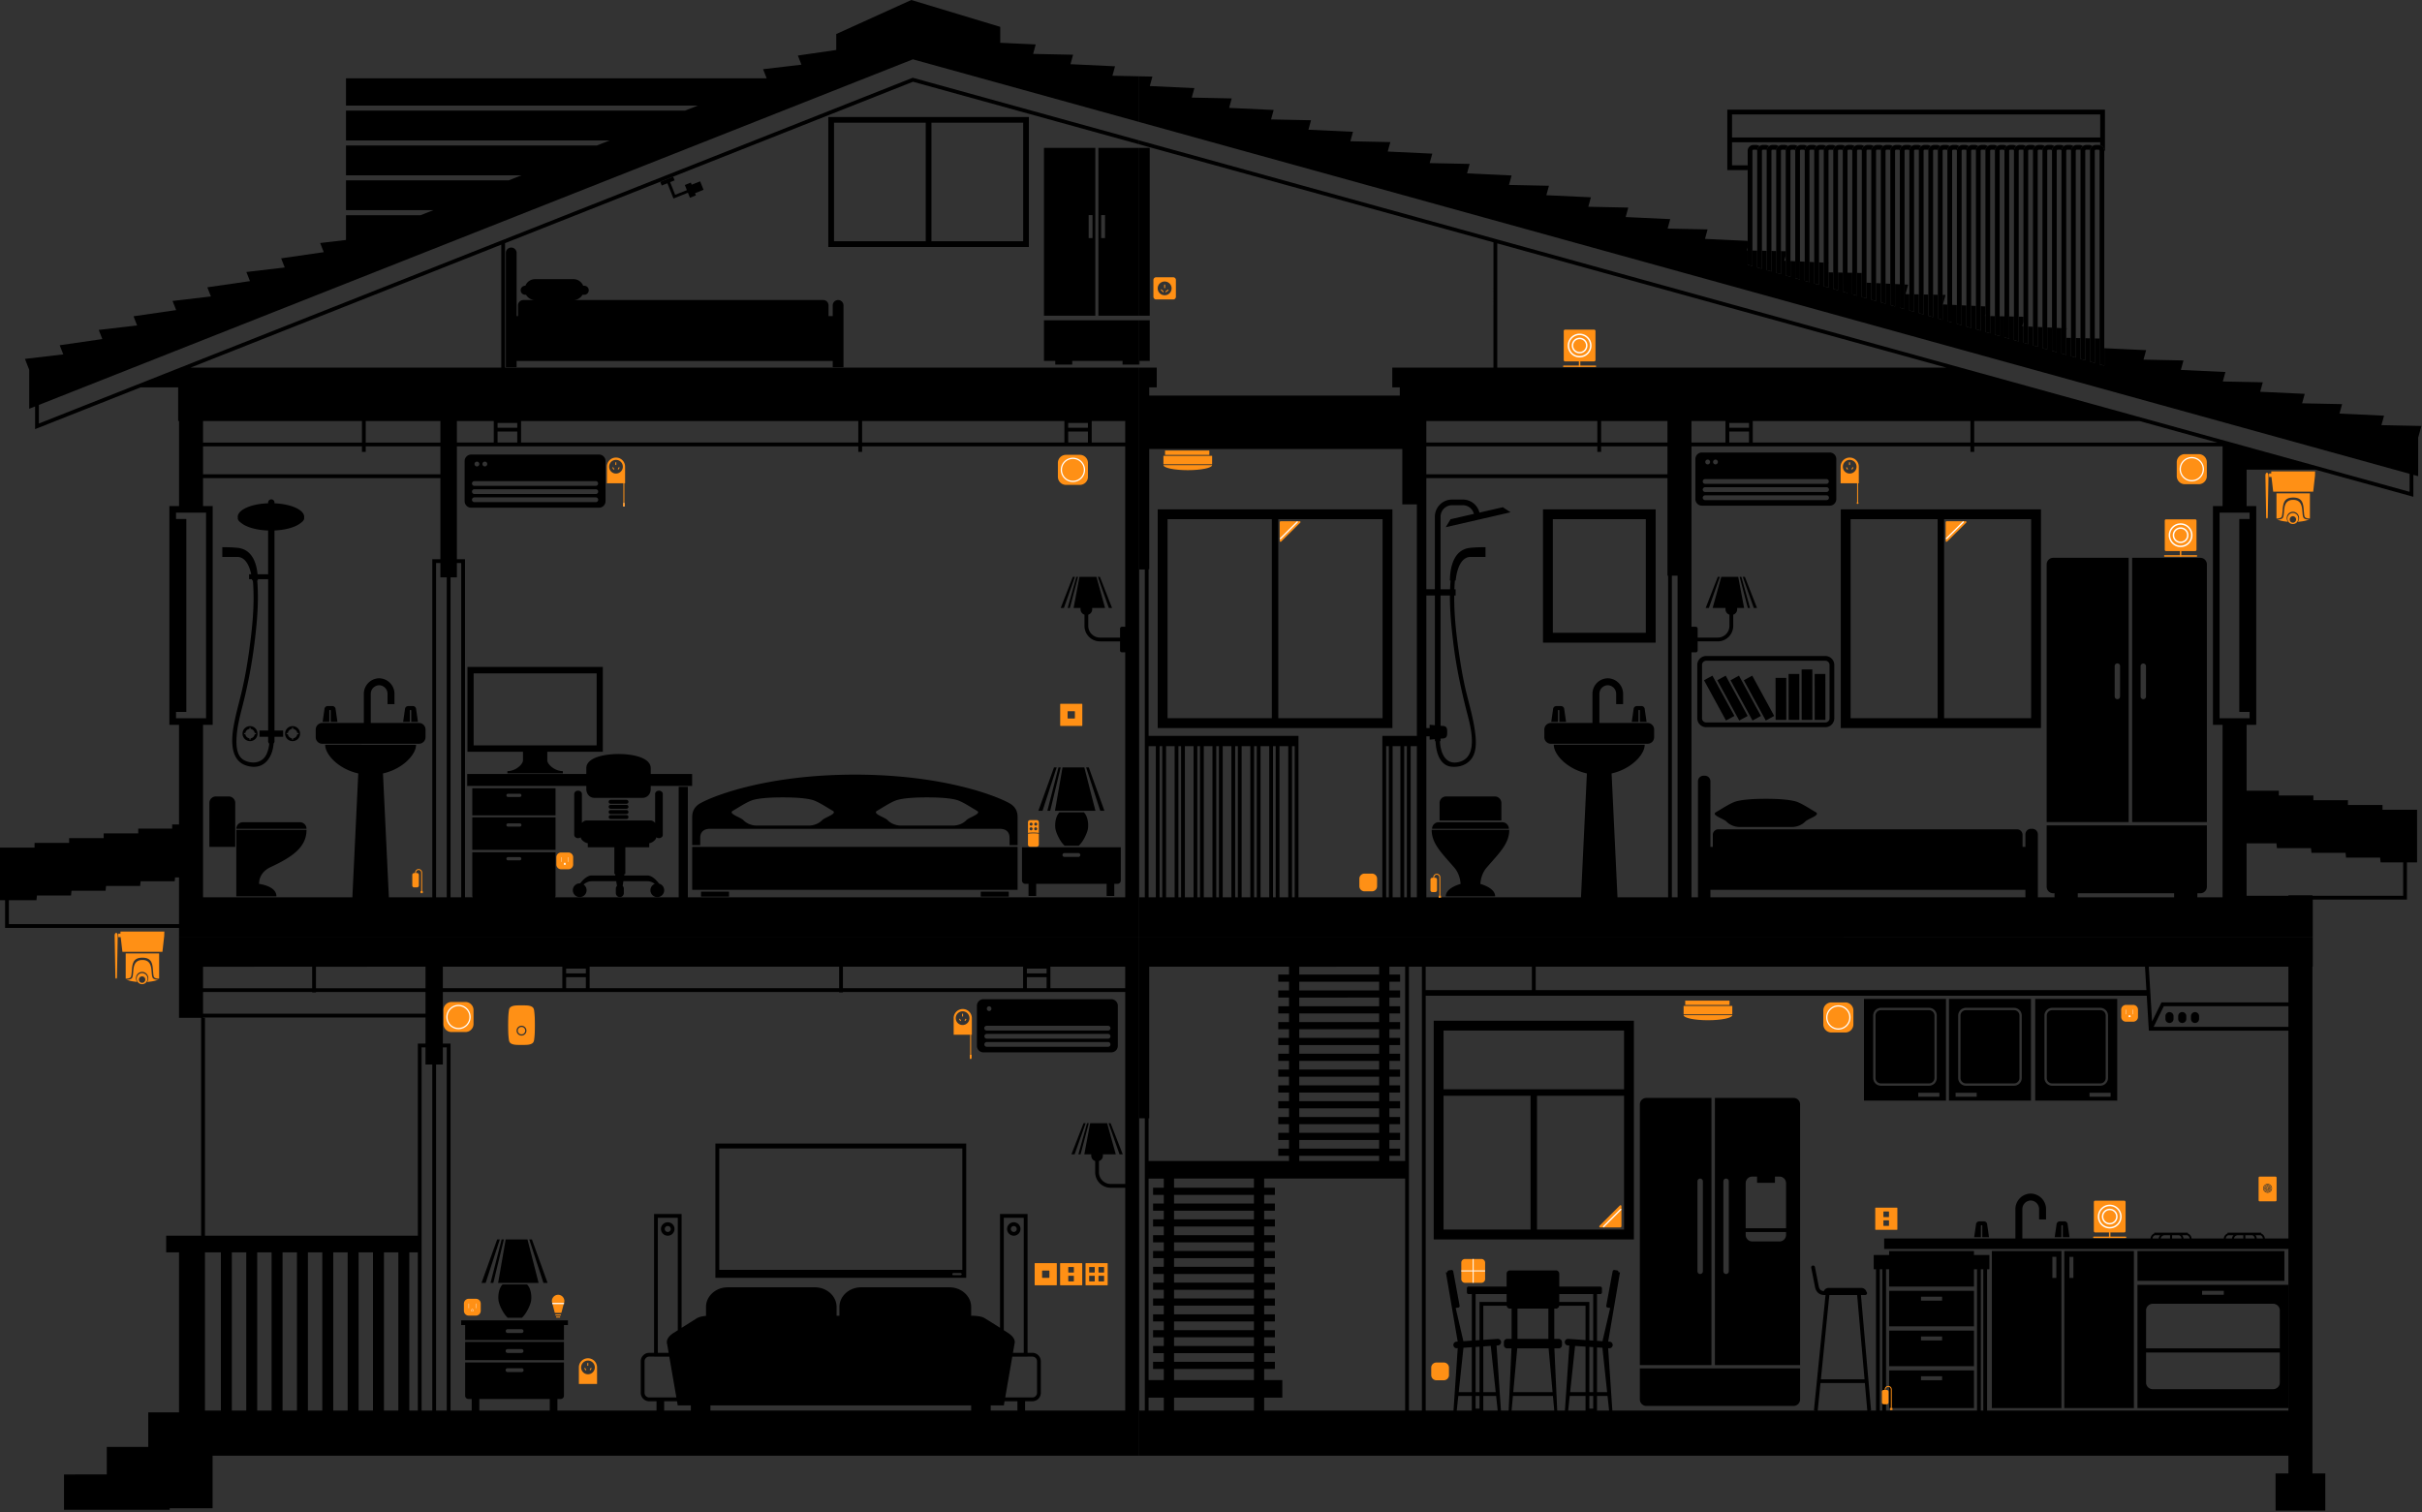 <svg xmlns="http://www.w3.org/2000/svg" width="655" height="409"><rect width="100%" height="100%" fill="#333333" stroke="none"/><g fill="none" fill-rule="evenodd"><path d="M493.975 130.875h-32.847a.642.642 0 0 1 0-1.286h32.847a.644.644 0 0 1 0 1.286m0 2.198h-32.847a.643.643 0 0 1 0-1.286h32.847a.643.643 0 1 1 0 1.286m0 2.197h-32.847a.643.643 0 0 1 0-1.286h32.847a.643.643 0 1 1 0 1.286m-32.151-10.958a.65.65 0 1 1 .001 1.3.65.65 0 0 1-.001-1.3m2.104 0a.65.65 0 1 1 .002 1.3.65.65 0 0 1-.002-1.3m30.905-1.914H460.27c-.98 0-1.775.795-1.775 1.775v10.832c0 .98.796 1.774 1.775 1.774h34.563c.98 0 1.773-.795 1.773-1.774v-10.832c0-.98-.794-1.775-1.774-1.775M491.042 219.686c-1.418-.805-3.997-2.545-5.544-2.947-1.548-.4-3.997-.669-7.946-.669-3.948 0-6.4.268-7.947.67-1.545.401-4.125 2.141-5.543 2.946-1.418.803 2.063 1.74 2.836 2.543.774.804 2.065 1.474 3.74 1.474h13.827c1.676 0 2.967-.67 3.74-1.474.774-.804 4.256-1.74 2.837-2.543M494.78 194.283c0 .625-.509 1.133-1.133 1.133h-32.223a1.134 1.134 0 0 1-1.132-1.133V179.86c0-.625.508-1.133 1.132-1.133h32.223c.624 0 1.132.508 1.132 1.133v14.423zm-1.133-16.84h-32.223a2.419 2.419 0 0 0-2.415 2.417v14.423a2.419 2.419 0 0 0 2.415 2.416h32.223a2.419 2.419 0 0 0 2.415-2.416V179.86a2.419 2.419 0 0 0-2.415-2.416z" fill="#000"/><path fill="#000" d="M460.83 184.001l5.942 10.897 2.274-1.24-5.941-10.897zM464.418 184.001l5.94 10.897 2.275-1.24-5.94-10.897zM468.007 184.001l5.94 10.897 2.275-1.24-5.94-10.897zM471.595 184.001l5.941 10.897 2.274-1.24-5.94-10.897zM480.179 183.367l.012 11.352 2.892-.003-.01-11.353zM483.704 182.308l.013 12.41 2.891-.003-.01-12.41zM487.23 181.086l.013 13.631 2.892-.003-.013-13.631zM490.757 182.307l.012 12.41 2.893-.002-.012-12.411zM580.362 188.394a.73.73 0 1 1-1.46 0v-8.226a.731.731 0 0 1 1.46 0v8.226zm14.69-37.51H576.61v71.492h20.216v-69.718c0-.98-.795-1.774-1.775-1.774zM571.89 180.168a.73.73 0 1 1 1.46 0v8.226a.729.729 0 1 1-1.46 0v-8.226zm-18.395-27.51v69.719h22.177v-71.494h-20.404c-.98 0-1.773.795-1.773 1.775zM406.026 217.204c0-.98-.794-1.773-1.774-1.773H391.09c-.98 0-1.773.794-1.773 1.773v4.733h16.71v-4.733zM408.163 224.47H387.18c0 3.791 2.808 6.347 6.15 10.25 1.632 1.905 1.666 4.38 1.666 4.38s-4.003 1.004-4.003 3.353h13.357c0-2.349-4.002-3.354-4.002-3.354s.033-2.474 1.665-4.38c3.34-3.902 6.15-6.458 6.15-10.249M406.28 222.406h-17.218c-.98 0-1.774.795-1.774 1.774h20.765c0-.98-.794-1.774-1.773-1.774M423.523 195.263l-.493-3.393a.887.887 0 0 0-.887-.887h-1.251a.887.887 0 0 0-.887.887l-.492 3.393h1.813v-3.055a.192.192 0 0 1 .383 0v3.055h1.814zM445.298 195.263l-.493-3.393a.887.887 0 0 0-.887-.887h-1.251a.887.887 0 0 0-.887.887l-.492 3.393h1.814v-3.055a.19.19 0 1 1 .382 0v3.055h1.814z"/><path d="M445.57 195.561h-13.033v-7.887a2.33 2.33 0 0 1 2.266-2.326 2.33 2.33 0 0 1 2.267 2.326v2.786h1.877v-2.786a4.21 4.21 0 0 0-4.083-4.203h-.12a4.21 4.21 0 0 0-4.084 4.203v7.887h-11.24c-.979 0-1.774.794-1.774 1.774v2.072c0 .98.795 1.773 1.774 1.773h26.15c.98 0 1.774-.794 1.774-1.773v-2.072c0-.98-.795-1.774-1.774-1.774M526.145 79.777l-.789-.017v2.882zM494.59 71.088l-.094-.004v.348z" fill="#000"/><path d="M618.877 242.164v.132h-11.312v-14.18h8.067l.13 1.287h9.217l.13 1.286h9.216l.13 1.287h9.217l.132 1.286h6.102v9.034h-24.532v-.132h-6.497zm-17.81.545h-6.813v-1.09h.798c.979 0 1.774-.794 1.774-1.773v-16.59h-43.331v16.59c0 .979.793 1.773 1.773 1.773h.354v1.09h-4.507v-17.023c0-.832-.675-1.505-1.507-1.505h-.352c-.833 0-1.507.673-1.507 1.505v3.389h-.777v-3.252c0-.832-.674-1.507-1.506-1.507h-80.752c-.831 0-1.506.675-1.506 1.507v3.252h-.647V211.33c0-.832-.674-1.507-1.506-1.507h-.354c-.832 0-1.507.675-1.507 1.507v31.379h-1.754v-66.252h1.163c.28 0 .507-.228.507-.51v-2.46h5.434a4.19 4.19 0 0 0 4.187-4.183v-3.04a1.525 1.525 0 0 0 1.063-1.452v-.36h1.878l-1.59-8.43h-4.581l-2.342 8.43h3.483v.36c0 .68.446 1.256 1.062 1.452v3.04a3.162 3.162 0 0 1-3.16 3.159h-5.434v-2.42a.508.508 0 0 0-.507-.507h-1.163V120.734H532.884v1.5h1.025v-1.5h67.158v16.146h-2.604v59.188h2.604v46.64zm-39.153 0h26.048v-1.09h-26.048v1.09zm-99.353 0h85.188v-2.023H462.56v2.023zm-10.42 0h1.538v-86.99h-1.537v86.99zm-62.05-46.357l-.507-.045v-35.225h2.527c-.025 4.31.414 8.647.927 12.896.723 5.986 1.937 11.81 3.4 17.65.919 3.66 3.798 12.615-1.457 14.357-3.984 1.32-5.417-2.267-5.575-5.512h.178v-.676l.508-.046c1.14 0 1.278-.671 1.278-1.497v-.404c0-.826-.137-1.498-1.278-1.498zm61.026 46.357H437.43l-1.594-33.498c5.373-1.212 8.953-5.12 8.953-7.76h-24.59c0 2.64 3.582 6.548 8.955 7.76l-1.594 33.498h-41.823v-81.627h2.308v35.085l-1.42-.13v.896h-.887v2.239h.887v.893l1.42-.13v.538h.179c.107 2.843 1.067 6.51 4.172 6.892 2.188.268 4.433-.46 5.684-2.326 1.392-2.077 1.1-5.128.773-7.454-.49-3.457-1.451-6.808-2.287-10.19-.794-3.221-1.366-6.498-1.86-9.777-.815-5.407-1.484-11.008-1.424-16.536h.373v-1.69h-.34c.03-.795.084-1.587.15-2.376h.209s.39-6.138 3.852-6.372h4.21v-2.64s-2.672 0-4.252.193c-3.873.472-5.312 4.248-5.377 8.819h.184c-.066.79-.11 1.582-.14 2.376h-2.567V139.76a3.103 3.103 0 0 1 3.1-3.1h2.926c1.444 0 2.65.998 2.993 2.337l-6.325 1.453-1.28 2.145 17.513-4.026-2.088-1.37-6.323 1.453c-.5-2.021-2.316-3.53-4.49-3.53h-2.926a4.644 4.644 0 0 0-4.64 4.638v19.632h-2.307V129.317h65.205v26.403h.175v86.989zm-67.942-43.653h-1.677v-.001h-7.653V242.71H351.16v-43.654h-40.533v-45.081h.174V121.44h68.438v14.985h3.936v62.63zm-1.678 43.653h1.678v-40.882h-1.678v40.882zm-1.746 0h.72v-40.882h-.72v40.882zm-3.133 0h2.108v-40.882h-2.108v40.882zm-1.747 0h.72v-40.882h-.72v40.882zm-25.456 0h.719v-40.883h-.72v40.883zm-3.394 0h2.369v-40.883h-2.37v40.883zm-1.746 0h.72v-40.883h-.72v40.883zm-3.371 0h2.346v-40.883h-2.346v40.883zm-1.746 0h.72v-40.883h-.72v40.883zm-3.371 0h2.346v-40.883h-2.346v40.883zm-1.745 0h.72v-40.883h-.72v40.883zm-3.372 0h2.347v-40.883h-2.347v40.883zm-1.745 0h.72v-40.883h-.72v40.883zm-3.371 0h2.345v-40.883h-2.345v40.883zm-1.745 0h.72v-40.883h-.72v40.883zm-3.373 0h2.347v-40.883h-2.347v40.883zm-1.744 0h.719v-40.883h-.72v40.883zm-3.343 0h2.318v-40.883h-2.318v40.883zm-1.745 0h.719v-40.883h-.72v40.883zm-2.977 0h1.952v-40.883h-1.952v40.883zm75.11-121.975h46.246v1.5h1.025v-1.5h17.934v7.557h-65.205v-7.557zm0-1.026h46.246v-5.818h-46.246v5.818zm47.27 0h17.935v-5.818h-17.934v5.818zm24.433 0h9.195v-5.818h-9.195v5.818zm10.22 0h5.332v-2.977h-5.331v2.977zm0-4.001h5.332v-1.303h-5.331v1.303zm6.357 4h58.867v-5.817h-58.867v5.818zM404.913 65.83L526.395 99.44H404.913V65.829zm128.996 48.06h44.71l21.029 5.819h-65.74v-5.818zm74.467 24.786v1.7h-2.785v52.198h2.785v1.7h-8.118v-55.598h8.118zm17.082 104.646h25.474v-10.06h2.732v-14.234h-9.346v-1.286h-9.347v-1.285h-9.346v-1.287h-9.347v-1.286h-8.713v-17.815h2.606V136.88h-2.606v-9.851h18.54l26.556 7.347v-5.933l1.3.36v-10.495l.025.007.854-3.098-10.81-.222.704-2.56-12.048-.564.705-2.56-10.81-.222.705-2.561-12.05-.564.706-2.56-10.81-.222.705-2.56-12.05-.564.706-2.561-10.81-.221.705-2.561-11.312-.53v4.709l-1.283-.363v-6.965l-1.29-.027v6.627l-1.282-.363v-6.291l-1.29-.026v5.952l-1.283-.363v-5.616l-1.287-.026v5.278l-1.283-.363v-4.942l-1.29-.027v4.604l-1.282-.363v-6.88l-1.288-.06v6.575h-.001l-1.283-.363V88.62l-1.288-.061v5.967l-1.284-.363V88.5l-1.29-.06v5.359l-1.282-.364V88.38l-1.287-.06v4.75h-.001l-1.283-.362V88.26l-.33-.015-.103.376.433-1.573v-1.371l-1.288-.027v6.693h-.001l-1.283-.364v-6.356l-1.29-.026v6.018l-1.283-.364V85.57l-1.288-.026v5.343l-1.283-.363v-5.006l-1.287-.027v4.669l-1.283-.364v-4.332l-.15-.003.15-.537v-2.048l-1.29-.06v6.616l-1.283-.364v-6.312l-1.29-.061v6.008l-1.282-.363v-5.705l-1.288-.06v5.4l-1.283-.363v-5.097l-1.29-.06v4.792l-1.282-.363v-4.49l-1.205-.056-.084.305v3.876l-1.284-.363v-6.421l-1.29-.027v6.083l-1.282-.363v-5.746l-1.287-.027v5.408l-1.283-.362v-5.072l-1.288-.027v4.734l-1.284-.363v-4.397l-1.023-.021.705-2.56-.97-.046v6.659l-1.283-.363v-6.356l-1.29-.06v6.05l-1.282-.362v-5.75l-1.29-.06v5.445l-1.282-.363v-5.141l-1.288-.06v4.836l-1.284-.363v-4.533l-1.29-.061v4.229l-1.282-.363v-6.487l-1.288-.027v6.149l-1.283-.363v-5.812l-1.29-.026v5.473l-1.282-.363V73.74l-1.29-.026v4.798l-1.282-.363v-4.462l-1.288-.026v4.123l-1.283-.363v-6.397l-1.288-.061v6.094l-.001-.001-1.283-.363v-5.79l-1.29-.06v5.485l-1.283-.363v-5.182l-1.288-.06V75.6l-1.283-.364v-4.574l-1.29-.061v4.27l-1.282-.363v-3.967l-.383-.018.383-1.39v-1.176l-1.288-.027v6.213l-1.283-.363v-5.876l-1.29-.027v5.539l-1.282-.363v-5.202l-1.29-.027v4.863l-1.282-.363v-4.526l-1.29-.027v4.189l-1.282-.363v-3.852l-.201-.004.2-.73v-1.854l-11.544-.541-.07.249.775-2.81-10.81-.222.704-2.56-12.048-.563-.06.216.765-2.776-10.81-.223.704-2.56-12.05-.564.706-2.56-10.81-.223.705-2.56-12.048-.563.704-2.56-10.81-.223.705-2.56-12.05-.564.706-2.56-10.81-.223.705-2.561-12.05-.563.706-2.56-10.81-.222.705-2.56-12.05-.565.705-2.56-10.81-.223.706-2.56-12.05-.564-.006.025.712-2.585-3.59-.073v12.358l343.572 95.164v4.87l-343.571-95.06v1.064l95.822 26.512V99.44h-27.361v5.34h2.027v2.224H310.8v-2.223h2.026V99.44h-4.762v54.6h1.536v88.668h-1.536v10.67h317.393v-10.058zM468.41 30.945h99.566v6.248h1.283v-7.53H467.128v7.53h1.283zM468.41 44.724v-6.247h99.566v.814a1.56 1.56 0 0 1 1.1 1.485h.183v-3.582H467.128v8.813h5.51v-1.283h-4.227z" fill="#000"/><path d="M472.638 67.746v3.852l1.283.363V40.776a.28.28 0 0 1 .28-.28h.73a.28.28 0 0 1 .278.28c0-.516.255-.971.642-1.256a1.546 1.546 0 0 0-.92-.307h-.73c-.862 0-1.563.7-1.563 1.563v26.97z" fill="#000"/><path d="M476.772 40.496h.729a.28.28 0 0 1 .28.28c0-.517.256-.972.642-1.257a1.553 1.553 0 0 0-.922-.306h-.73c-.344 0-.661.116-.92.306-.387.285-.641.74-.641 1.256v31.55l1.283.363V40.775a.28.28 0 0 1 .279-.279" fill="#000"/><path d="M479.345 40.496h.729a.28.28 0 0 1 .28.28c0-.517.254-.972.64-1.257a1.552 1.552 0 0 0-.92-.306h-.73a1.55 1.55 0 0 0-.92.306c-.387.285-.642.74-.642 1.256v32.278l1.284.363V40.775a.28.28 0 0 1 .279-.279" fill="#000"/><path d="M481.916 40.496h.729a.28.28 0 0 1 .28.28c0-.517.254-.972.641-1.257a1.552 1.552 0 0 0-.921-.306h-.729a1.55 1.55 0 0 0-.921.306c-.388.285-.641.74-.641 1.256v33.006l1.283.363V40.775a.28.28 0 0 1 .279-.279" fill="#000"/><path d="M484.487 40.496h.73a.28.28 0 0 1 .28.28c0-.517.254-.972.64-1.257a1.548 1.548 0 0 0-.92-.306h-.73a1.55 1.55 0 0 0-.92.306c-.389.285-.642.74-.642 1.256V74.51l1.283.363V40.775a.28.28 0 0 1 .28-.279" fill="#000"/><path d="M487.06 40.496h.728a.28.28 0 0 1 .28.28c0-.517.254-.972.641-1.257a1.552 1.552 0 0 0-.92-.306h-.73c-.346 0-.662.116-.922.306-.387.285-.64.74-.64 1.256v34.462l1.283.363V40.775a.28.28 0 0 1 .28-.279M491.924 40.773v36.283-36.28-.002" fill="#000"/><path d="M489.63 40.496h.73a.28.28 0 0 1 .28.277c.002-.515.256-.969.642-1.254a1.55 1.55 0 0 0-.921-.306h-.73a1.55 1.55 0 0 0-.921.306c-.388.285-.641.74-.641 1.256v35.189l1.283.364V40.775a.28.28 0 0 1 .279-.279" fill="#000"/><path d="M491.924 40.773a.28.28 0 0 1 .279-.277h.73a.28.28 0 0 1 .28.28c0-.517.254-.972.642-1.257a1.558 1.558 0 0 0-.921-.307h-.731c-.345 0-.662.117-.921.307-.386.284-.64.738-.641 1.254v35.919l1.283.364V40.772z" fill="#000"/><path d="M494.496 71.084V40.775a.28.28 0 0 1 .279-.278h.73a.28.28 0 0 1 .279.278c0-.516.254-.97.642-1.256a1.555 1.555 0 0 0-.921-.307h-.73c-.345 0-.662.117-.921.307-.387.285-.641.74-.641 1.256V77.42l1.283.363V71.083z" fill="#000"/><path d="M497.347 40.496h.729a.28.28 0 0 1 .28.28c0-.517.254-.972.64-1.257a1.552 1.552 0 0 0-.92-.306h-.73a1.55 1.55 0 0 0-.92.306c-.388.285-.641.74-.641 1.256v37.373l1.283.364V40.775a.28.28 0 0 1 .279-.279" fill="#000"/><path d="M499.919 40.496h.729a.28.28 0 0 1 .28.28c0-.517.254-.972.64-1.257a1.552 1.552 0 0 0-.92-.306h-.73c-.345 0-.662.116-.921.306-.388.285-.641.74-.641 1.256V78.876l1.283.364V40.776a.28.28 0 0 1 .28-.28" fill="#000"/><path d="M502.49 40.496h.73a.28.28 0 0 1 .28.28c0-.517.253-.972.64-1.257a1.552 1.552 0 0 0-.92-.306h-.73a1.55 1.55 0 0 0-.92.306c-.389.285-.642.74-.642 1.256v38.829l1.283.364V40.775a.28.28 0 0 1 .28-.279" fill="#000"/><path d="M505.062 40.496h.729a.28.28 0 0 1 .28.28c0-.517.255-.972.64-1.257a1.548 1.548 0 0 0-.92-.306h-.73a1.55 1.55 0 0 0-.92.306c-.388.285-.641.74-.641 1.256v39.557l1.282.363v-39.92a.28.28 0 0 1 .28-.279" fill="#000"/><path d="M507.633 40.496h.73a.28.28 0 0 1 .28.28c0-.517.254-.972.64-1.257a1.552 1.552 0 0 0-.92-.306h-.73c-.346 0-.661.116-.921.306-.387.285-.641.74-.641 1.256V81.06l1.284.363V40.775c0-.154.125-.279.278-.279" fill="#000"/><path d="M510.205 40.496h.73a.28.28 0 0 1 .28.28c0-.517.254-.972.641-1.257a1.552 1.552 0 0 0-.921-.306h-.73a1.55 1.55 0 0 0-.921.306c-.388.285-.641.74-.641 1.256v41.013l1.283.363V40.775a.28.28 0 0 1 .279-.279" fill="#000"/><path d="M512.777 40.496h.73a.28.28 0 0 1 .28.28c0-.517.254-.97.64-1.256a1.544 1.544 0 0 0-.92-.307h-.73a1.55 1.55 0 0 0-.92.306c-.389.285-.642.74-.642 1.256v41.741l1.283.363V40.775a.28.28 0 0 1 .28-.279" fill="#000"/><path d="M515.349 40.496h.729a.28.28 0 0 1 .28.28c0-.517.255-.972.64-1.257a1.548 1.548 0 0 0-.92-.306h-.73c-.345 0-.661.116-.92.307a1.556 1.556 0 0 0-.641 1.255V83.244l1.284.363V40.775c0-.154.125-.279.278-.279" fill="#000"/><path d="M517.92 40.496h.729a.28.28 0 0 1 .28.28c0-.517.255-.972.642-1.257a1.553 1.553 0 0 0-.922-.306h-.73c-.345 0-.66.116-.92.306-.387.285-.641.74-.641 1.256V83.972l1.284.363V40.775c0-.154.125-.279.278-.279" fill="#000"/><path d="M520.492 40.496h.73a.28.28 0 0 1 .278.28c0-.517.255-.97.641-1.256a1.541 1.541 0 0 0-.92-.307h-.729a1.55 1.55 0 0 0-.92.306c-.389.285-.642.74-.642 1.256V84.7l1.283.363V40.775a.28.28 0 0 1 .28-.279" fill="#000"/><path d="M523.064 40.496h.73c.153 0 .277.124.278.277.001-.515.255-.969.641-1.254a1.547 1.547 0 0 0-.92-.306h-.729a1.55 1.55 0 0 0-.923.307 1.556 1.556 0 0 0-.64 1.255v44.653l1.282.362V40.775a.28.28 0 0 1 .281-.279M525.356 79.76V40.775 86.519 79.76z" fill="#000"/><path d="M525.356 40.773a.279.279 0 0 1 .28-.277h.73c.153 0 .278.125.278.28 0-.517.254-.972.642-1.257a1.552 1.552 0 0 0-.92-.307h-.73c-.346 0-.663.117-.923.307-.386.284-.64.738-.64 1.254V86.156l1.282.364V40.775l.001-.002" fill="#000"/><path d="M528.207 40.496h.73a.28.28 0 0 1 .28.28c0-.517.255-.972.641-1.257a1.552 1.552 0 0 0-.921-.306h-.73a1.55 1.55 0 0 0-.921.306c-.388.285-.641.74-.641 1.256v46.11l1.283.362V40.775a.28.28 0 0 1 .279-.279" fill="#000"/><path d="M530.778 40.496h.73a.28.28 0 0 1 .28.28c0-.517.254-.972.641-1.257a1.55 1.55 0 0 0-.92-.306h-.73c-.347 0-.662.116-.92.306-.388.285-.643.74-.643 1.256v46.837l1.284.363V40.775c0-.154.125-.279.278-.279" fill="#000"/><path d="M533.35 40.496h.73a.28.28 0 0 1 .28.28c0-.517.254-.972.641-1.257a1.55 1.55 0 0 0-.92-.306h-.73a1.55 1.55 0 0 0-.922.306c-.387.285-.64.74-.64 1.256V88.34l1.282.364V40.775a.28.28 0 0 1 .28-.279" fill="#000"/><path d="M535.923 40.496h.729a.28.28 0 0 1 .28.28c0-.517.255-.972.642-1.257a1.553 1.553 0 0 0-.922-.306h-.73a1.55 1.55 0 0 0-.92.306c-.388.285-.641.74-.641 1.256v48.293l1.283.363V40.775a.28.28 0 0 1 .279-.279" fill="#000"/><path d="M538.495 40.496h.73a.28.28 0 0 1 .278.28c0-.517.254-.972.641-1.257a1.547 1.547 0 0 0-.92-.306h-.729a1.55 1.55 0 0 0-.92.306c-.389.285-.642.74-.642 1.256v49.021l1.283.363V40.775a.28.28 0 0 1 .28-.279" fill="#000"/><path d="M541.066 40.496h.73c.153 0 .277.124.278.277.001-.515.255-.969.641-1.254a1.547 1.547 0 0 0-.92-.306h-.729c-.346 0-.663.116-.922.306-.388.285-.64.74-.64 1.256v49.748l1.282.364V40.775a.28.28 0 0 1 .28-.279M543.358 40.773V91.615 40.772zM545.93 40.773v51.57V40.772z" fill="#000"/><path d="M543.358 40.773a.279.279 0 0 1 .28-.277h.73c.153 0 .277.124.278.277.001-.516.255-.97.642-1.254a1.552 1.552 0 0 0-.92-.307h-.73c-.346 0-.663.117-.923.307-.386.284-.64.738-.64 1.254v50.478l1.282.363V40.775l.001-.002M548.503 40.773l-.001.002V93.07 40.773z" fill="#000"/><path d="M545.93 40.773a.279.279 0 0 1 .28-.277h.73c.154 0 .278.124.279.277 0-.516.255-.97.642-1.254a1.552 1.552 0 0 0-.92-.307h-.731c-.345 0-.662.117-.922.307-.386.284-.64.738-.641 1.254V91.98l1.283.364V40.775v-.002" fill="#000"/><path d="M548.503 40.773a.278.278 0 0 1 .278-.277h.73a.28.28 0 0 1 .279.28c0-.517.254-.972.642-1.257a1.553 1.553 0 0 0-.921-.307h-.73c-.345 0-.662.117-.921.307-.386.284-.64.738-.641 1.254V92.708l1.283.364V40.774v-.002" fill="#000"/><path d="M551.353 40.496h.73a.28.28 0 0 1 .28.28c0-.517.253-.972.64-1.257a1.55 1.55 0 0 0-.92-.306h-.73c-.346 0-.663.116-.922.306-.388.285-.64.74-.64 1.256v52.66l1.282.363V40.775a.28.28 0 0 1 .28-.279" fill="#000"/><path d="M553.925 40.496h.729a.28.28 0 0 1 .28.277c0-.515.255-.969.64-1.254a1.55 1.55 0 0 0-.92-.306h-.73a1.55 1.55 0 0 0-.92.306c-.388.285-.641.74-.641 1.256V94.163l1.283.363V40.775a.28.28 0 0 1 .279-.279M556.218 40.773l-.001.002v54.48V40.772z" fill="#000"/><path d="M556.218 40.773a.279.279 0 0 1 .279-.277h.73a.28.28 0 0 1 .279.28c0-.517.255-.972.642-1.257a1.555 1.555 0 0 0-.921-.307h-.73c-.345 0-.662.117-.922.307a1.56 1.56 0 0 0-.641 1.254v54.118l1.283.363V40.775v-.002" fill="#000"/><path d="M558.789 88.8V40.775a.28.28 0 0 1 .279-.279h.731a.28.28 0 0 1 .279.28c0-.517.255-.972.642-1.257a1.557 1.557 0 0 0-.921-.306h-.731c-.345 0-.662.116-.921.306a1.56 1.56 0 0 0-.641 1.256V95.62l1.283.362v-7.181z" fill="#000"/><path d="M561.64 40.496h.73a.28.28 0 0 1 .279.28c0-.517.255-.972.64-1.257a1.547 1.547 0 0 0-.92-.306h-.73c-.345 0-.66.116-.92.306-.386.285-.641.74-.641 1.256v55.572l1.284.363V40.775c0-.154.125-.279.278-.279" fill="#000"/><path d="M564.21 40.496h.73a.28.28 0 0 1 .28.28c0-.517.256-.972.642-1.257a1.552 1.552 0 0 0-.921-.306h-.73a1.55 1.55 0 0 0-.921.306c-.387.285-.641.74-.641 1.256v56.3l1.283.363V40.775a.28.28 0 0 1 .279-.279" fill="#000"/><path d="M567.976 39.29a1.543 1.543 0 0 0-.462-.077h-.73a1.55 1.55 0 0 0-.921.307c-.388.285-.643.74-.643 1.256V97.802l1.283.364v-57.39a.28.28 0 0 1 .28-.28h.73a.28.28 0 0 1 .28.28V98.53l1.283.364v-58.12c0-.7-.466-1.286-1.1-1.484M308.169 97.628h2.764V86.642h-2.868v11.98h.104zM308.065 85.398h2.868V40.002h-2.868zM558.79 89.352l.148-.544-.149-.008z" fill="#000"/><path d="M308.064 154.041v88.667"/><path d="M500.478 194.272h23.533v-53.833h-23.533v53.833zm25.28 0h23.534v-53.833h-23.534v53.833zm-27.941 2.66h54.136v-59.154h-54.136v59.154zM315.751 194.272h28.202v-53.833h-28.202v53.833zm29.948 0H373.9v-53.833h-28.201v53.833zm-32.608 2.66h63.47v-59.154h-63.47v59.154zM419.943 171.162h25.148v-30.723h-25.148v30.723zm-2.661 2.661h30.47v-36.045h-30.47v36.045zM475.163 164.452l-3.29-8.43h-.56l2.978 8.43zM473.272 164.452l-2.341-8.43h-.466l2.214 8.43zM461.272 164.452h.87l2.975-8.43h-.556z" fill="#000"/><g><path d="M500.186 125.052v.734M499.677 126.974l-.334-.542M501.12 126.43l-.316.515" stroke="#FF9015" stroke-width=".259"/><path d="M500.231 128.092a1.854 1.854 0 0 1-1.854-1.853 1.853 1.853 0 1 1 1.854 1.853m-2.459-1.866v4.488h4.918v-4.488a2.459 2.459 0 0 0-4.918 0z" fill="#FF9015"/><path d="M502.364 130.278v5.803" stroke="#FF9015" stroke-width=".259"/><path d="M502.608 136.065a.24.24 0 1 1-.48.002.24.24 0 0 1 .48-.002M372.42 239.705c0 .77-.625 1.392-1.393 1.392h-2.013a1.392 1.392 0 0 1-1.392-1.392v-2.013c0-.768.624-1.391 1.392-1.391h2.013c.769 0 1.393.623 1.393 1.39v2.014z" fill="#FF9015"/><g fill="#FF9015"><path d="M613.638 129.013h1.1v-.947h-1.1z"/><path d="M625.577 132.991h-10.819l-.529-4.508.004-.98H626.1l-.037 1.177zM613.282 139.984c0 .15-.096.27-.212.27-.117 0-.212-.12-.212-.27l-.208-11.424c0-.387.19-.7.42-.7.232 0 .42.313.42.7l-.208 11.424zM617.027 139.832c.175-.301.22-.978.27-1.695.126-1.875.3-3.56 2.87-3.56 2.568 0 2.742 1.685 2.869 3.56.049.717.095 1.394.269 1.695.06.102.334.435 1.38.435l.002.012v-6.843h-9.043v6.83c1.049 0 1.323-.332 1.383-.434"/><path d="M620.088 138.424c.924 0 1.672.76 1.672 1.697 0 .387-.129.743-.344 1.029 1.211-.088 2.27-.305 3.031-.602-.981 0-1.367-.298-1.496-.52-.643-1.11.386-4.823-2.785-4.823-3.173 0-2.142 3.714-2.786 4.823-.129.222-.515.52-1.499.52.721.288 1.723.492 2.868.586a1.694 1.694 0 0 1-.333-1.013c0-.936.748-1.697 1.672-1.697"/><path d="M620.084 141.386a.867.867 0 0 1-.86-.875c0-.483.383-.875.86-.875.476 0 .861.392.861.875a.868.868 0 0 1-.86.875m0-2.628c-.814 0-1.475.67-1.475 1.496s.661 1.496 1.474 1.496c.814 0 1.474-.67 1.474-1.496s-.66-1.496-1.474-1.496"/></g><path d="M386.85 237.916c0-.273.222-.494.494-.494h.796c.272 0 .493.22.493.494v2.885a.494.494 0 0 1-.493.494h-.796a.494.494 0 0 1-.493-.494v-2.885zM389.088 242.742h.601v-.454h-.601z" fill="#FF9015"/><path d="M387.741 237.906v-.645a.824.824 0 0 1 1.646 0v5.075M389.23 242.64v.237M389.535 242.64v.237" stroke="#FF9015" stroke-width=".259"/><g fill="#FF9015"><path d="M315.07 123.047h11.987v-1.177H315.07zM314.634 125.583h13.172v-2.28h-13.172zM327.806 125.808c0 .753-2.95 1.365-6.586 1.365-3.638 0-6.586-.612-6.586-1.365"/></g><g><path d="M431.478 97.398a.36.36 0 0 1-.36.36h-7.868a.358.358 0 0 1-.357-.36v-7.867c0-.199.16-.36.357-.36h7.868a.36.36 0 0 1 .36.36v7.867z" fill="#FF9015"/><path d="M427.185 97.757v1.316" fill="#050000"/><path d="M427.185 97.757v1.316" stroke="#FF9015" stroke-width=".392" stroke-linecap="round" stroke-linejoin="round"/><path d="M422.893 99.074h8.585" fill="#050000"/><path d="M422.893 99.074h8.585" stroke="#FF9015" stroke-width=".392" stroke-linecap="round" stroke-linejoin="round"/><path d="M430.205 93.465a3.019 3.019 0 0 1-3.021 3.018 3.02 3.02 0 1 1 3.021-3.019z" stroke="#FFF" stroke-width=".392" stroke-linecap="round" stroke-linejoin="round"/><path d="M429.113 93.465a1.928 1.928 0 1 1-3.856.002 1.928 1.928 0 0 1 3.856-.002z" stroke="#FFF" stroke-width=".392" stroke-linecap="round" stroke-linejoin="round"/></g><g><path d="M594.016 148.703a.359.359 0 0 1-.36.359h-7.868a.358.358 0 0 1-.357-.36v-7.866c0-.2.16-.36.357-.36h7.868c.199 0 .36.16.36.36v7.867z" fill="#FF9015"/><path d="M589.723 149.062v1.316" fill="#050000"/><path d="M589.723 149.062v1.316" stroke="#FF9015" stroke-width=".392" stroke-linecap="round" stroke-linejoin="round"/><path d="M585.43 150.379h8.586" fill="#050000"/><path d="M585.43 150.379h8.586" stroke="#FF9015" stroke-width=".392" stroke-linecap="round" stroke-linejoin="round"/><path d="M592.742 144.77a3.02 3.02 0 1 1-6.04-.001 3.02 3.02 0 0 1 6.04 0z" stroke="#FFF" stroke-width=".392" stroke-linecap="round" stroke-linejoin="round"/><path d="M591.652 144.77a1.929 1.929 0 1 1-3.859.001 1.929 1.929 0 0 1 3.859-.002z" stroke="#FFF" stroke-width=".392" stroke-linecap="round" stroke-linejoin="round"/></g><g><path d="M531.734 141.381l-.01.01M531.563 140.986h.004" fill="#050000"/><path d="M531.734 141.381a.232.232 0 0 0-.165-.395h-5.088a.295.295 0 0 0-.296.293v5.045c0 .206.252.31.399.164l.009-.008 5.14-5.099z" fill="#FF9015"/><path d="M531.033 141.332l-.008.008M530.884 140.986h.004M526.185 145.647v.004c0 .18.22.27.349.143l.007-.006 4.493-4.456c.129-.127.037-.345-.145-.345" fill="#FFF"/></g><g><path d="M351.634 141.381l-.008.01M351.464 140.986h.004" fill="#E68531"/><path d="M351.634 141.381a.231.231 0 0 0-.165-.395h-5.088a.294.294 0 0 0-.295.293v5.045c0 .206.252.31.398.164l.01-.008 5.14-5.099z" fill="#FF9015"/><path d="M350.935 141.332l-.008.008M350.786 140.986h.003M346.086 145.647v.004c0 .18.22.27.348.143l.008-.006 4.493-4.456a.202.202 0 0 0-.144-.345" fill="#FFF"/></g><g><path d="M596.809 128.778a2.193 2.193 0 0 1-2.193 2.194h-3.745a2.194 2.194 0 0 1-2.195-2.194v-3.745c0-1.212.983-2.194 2.195-2.194h3.745c1.21 0 2.193.982 2.193 2.194v3.745z" fill="#FF9015"/><path d="M595.863 126.906a3.12 3.12 0 1 1-6.24 0 3.12 3.12 0 0 1 6.24 0z" stroke="#FFF" stroke-width=".335"/></g><g><path d="M314.967 77.818v-.741M314.582 78.922l-.53-.523M315.293 78.922l.59-.457" stroke="#FF9015" stroke-width=".259" stroke-linecap="round" stroke-linejoin="round"/><path d="M314.967 79.856a1.868 1.868 0 0 1-1.88-1.856c0-1.025.842-1.856 1.88-1.856 1.039 0 1.88.83 1.88 1.856a1.868 1.868 0 0 1-1.88 1.856M317.279 75h-4.624a.728.728 0 0 0-.728.728v4.545c0 .4.326.727.728.727h4.624a.728.728 0 0 0 .728-.727v-4.545a.728.728 0 0 0-.728-.728" fill="#FF9015"/></g></g><g fill="#000"><path d="M584.205 334.123c-.22.235-.365.536-.409.87h-1.684c.048-.39.289-.721.643-.87h1.45zm2.66 0v.87h-2.535a1.08 1.08 0 0 1 1.03-.87h1.505zm3.101.87h-2.553v-.87h1.912c.353.149.594.48.641.87zm2.2 0h-1.674a1.564 1.564 0 0 0-.349-.87h1.381c.353.149.595.48.642.87zm11.854-.87a1.582 1.582 0 0 0-.41.87h-1.683c.048-.39.289-.721.642-.87h1.451zm2.66 0v.87h-2.535c.1-.485.51-.855 1.03-.87h1.505zm3.101.87h-2.554v-.87h1.913c.352.149.594.48.641.87zm2.199 0h-1.672a1.579 1.579 0 0 0-.349-.87h1.38c.352.149.595.48.641.87zm-74.599 46.542v-38.206h.625v-3.858h-4.172v-1.068h-22.942v1.068h-4.17v3.858h.624v38.206h-1.841l.506-.045-2.744-31.198h1.147c.283 0 .513-.23.513-.513a.509.509 0 0 0-.18-.382 1.405 1.405 0 0 0-1.349-1.022h-8.876c-.586 0-1.088.358-1.299.867-.763-.06-1.201-.467-1.372-1.336l-1.018-5.186a.512.512 0 1 0-1.006.197l1.019 5.187c.278 1.412 1.186 2.188 2.556 2.188h.291l-3.137 31.19.505.053h-55.018l-1.139-16.868.274.018a.887.887 0 1 0 .097-1.771l-.366-.025 3.195-18.738h-.413a.444.444 0 0 0-.356-.516l-.703-.105a.444.444 0 0 0-.517.356l-1.721 9.288a.443.443 0 0 0 .355.516l.705.105h.001l-2.083 8.989-1.479-.1V350.03h.889a.444.444 0 0 0 .443-.444v-1.131a.444.444 0 0 0-.443-.443H421.68v-3.491a.886.886 0 0 0-.886-.886h-12.461a.887.887 0 0 0-.887.886v3.49h-10.295a.444.444 0 0 0-.445.444v1.13c0 .246.199.445.445.445h.887v12.597l-2.284.156-2.084-8.99h.003l.703-.104a.444.444 0 0 0 .356-.516l-1.72-9.288a.445.445 0 0 0-.518-.356l-.703.105a.444.444 0 0 0-.356.516h-.413l3.195 18.738-.366.025a.887.887 0 0 0 .097 1.77l.275-.017-1.139 16.868h-7.522V269.328h195.001l.566 9.453h37.748v56.212h-6.37a1.596 1.596 0 0 0-1.013-1.36v-.204h-9.081v.205c-.561.218-.963.74-1.012 1.359h-8.709a1.595 1.595 0 0 0-1.013-1.36v-.204H582.6v.204a1.596 1.596 0 0 0-1.013 1.36h-34.668v-7.938a2.328 2.328 0 0 1 2.265-2.327 2.33 2.33 0 0 1 2.266 2.327v2.787h1.878v-2.787a4.209 4.209 0 0 0-4.084-4.203l-.12-.001a4.209 4.209 0 0 0-4.084 4.204v7.938h-35.492v2.838h109.329V381.535h-81.496zm-1.689 0h.663v-38.206h-.663v38.206zm-1.025 0H510.06v-38.206h.832v4.684h22.942v-4.684h.833v38.206zm-26.296 0h.664v-38.206h-.664v38.206zm-15.938-8.451l2.292-22.792h7.512l2.004 22.792h-11.808zm-.851 8.45l.747-7.425h12.003l.653 7.426h-13.403zm-59.689-4.971V364.46l1.454.099 1.283 12.003h-2.737zm0 4.972v-3.946h2.846l.422 3.946h-3.268zm-1.025-18.922l-1.05-.071v-10.373h-8.138v-2.138h9.188v12.582zm0 13.95h-1.05v-12.244l1.05.073v12.17zm-1.05 4.459h1.05v-3.434h-1.05v3.434zm-1.026-18.55l-4.714-.322a.888.888 0 0 0-.097 1.772l.42.028-1.188 17.585h-2.083l-.765-16.808h1.163c.49 0 .888-.396.888-.886v-.804a.888.888 0 0 0-.888-.887h-1.195v-8.181h.461c.449 0 .805-.34.863-.775h7.135v9.278zm0 14.09h-4.166l1.337-12.505 2.829.193v12.313zm0 4.973h-4.697l.422-3.946h4.275v3.946zm-18.404-19.384h8.351v-8.182h-8.351v8.182zm8.417 2.576l1.075 11.836h-10.634l1.076-11.836h8.483zm-10.011 16.808l.359-3.946h10.821l.358 3.946h-11.538zm-.797 0h-2.084l-1.187-17.585.42-.028a.888.888 0 0 0-.098-1.772l-3.908.267v-9.223h6.329a.878.878 0 0 0 .864.775h.461v8.18h-1.196a.888.888 0 0 0-.888.888v.804c0 .49.398.886.888.886h1.163l-.764 16.808zm-6.857 0v-3.946h3.47l.421 3.946h-3.891zm0-17.34l2.023-.138 1.337 12.506h-3.36v-12.368zm-1.025-1.71l-1.051.074V350.03h8.382v2.138h-7.331v10.317zm0 14.078h-1.051v-12.226l1.051-.072v12.298zm-1.051 4.459h1.051v-3.434h-1.051v3.434zm-1.026-4.46h-3.541l1.282-12.002 2.259-.154v12.157zm0 4.973h-4.073l.422-3.946h3.651v3.946zm-17.005 0h3.504v-120.05h-3.504v120.05zm-1.026-67.505h-4.262v-1.388h2.9v-1.938h-2.9v-2.344h2.9v-1.936h-2.9v-2.344h2.9v-1.937h-2.9v-2.344h2.9v-1.937h-2.9v-2.343h2.9v-1.938h-2.9v-2.344h2.9V289.3h-2.9v-2.344h2.9v-1.938h-2.9v-2.342h2.9v-1.938h-2.9v-2.344h2.9v-1.937h-2.9v-2.344h2.9v-1.936h-2.9v-2.344h2.9v-1.938h-2.9v-2.343h2.9v-1.937h-2.9v-2.131h4.262v52.545zm0 67.505h-38.122v-3.48h4.91v-4.764h-4.91v-3.003h2.901v-1.937h-2.901v-2.343h2.901v-1.938h-2.901v-2.343h2.901v-1.937h-2.901v-2.344h2.901v-1.936h-2.901v-2.345h2.901v-1.938h-2.901v-2.343h2.901v-1.937h-2.901v-2.344h2.901v-1.936h-2.901v-2.344h2.901v-1.937h-2.901v-2.344h2.901v-1.938h-2.901v-2.342h2.901v-1.938h-2.901v-2.345h2.901v-1.935h-2.901v-2.345h2.901v-1.936h-2.901v-2.47h38.122v62.742zm-62.497-60.272h21.604v-2.47H317.51v2.47zm0 4.28h21.604V323.2H317.51v2.345zm0 4.28h21.604v-2.344H317.51v2.345zm0 4.28h21.604v-2.342H317.51v2.343zm0 4.283h21.604v-2.344H317.51v2.344zm0 4.28h21.604v-2.343H317.51v2.344zm0 4.28h21.604v-2.343H317.51v2.344zm0 4.28h21.604v-2.343H317.51v2.344zm0 4.284h21.604v-2.345H317.51v2.345zm0 4.28h21.604v-2.344H317.51v2.344zm0 4.28h21.604v-2.344H317.51v2.344zm0 4.28h21.604v-2.342H317.51v2.343zm0 4.94h21.604v-3.002H317.51v3.003zm0 8.245h21.604v-3.48H317.51v3.48zm-2.77-60.272h-2.901v1.936h2.901v2.345h-2.901v1.935h2.901v2.345h-2.901v1.938h2.901v2.342h-2.901v1.938h2.901v2.344h-2.901v1.937h2.901v2.344h-2.901v1.936h2.901v2.344h-2.901v1.937h2.901v2.343h-2.901v1.938h2.901v2.345h-2.901v1.936h2.901v2.344h-2.901v1.937h2.901v2.343h-2.901v1.938h2.901v2.343h-2.901v1.937h2.901v3.003h-4.114v-54.497h4.114v2.469zm-4.113 60.272h4.113v-3.48h-4.113v3.48zm-.001-79.05h.175v-41h37.798v2.13h-2.9v1.938h2.9v2.343h-2.9v1.938h2.9v2.344h-2.9v1.936h2.9v2.344h-2.9v1.937h2.9v2.344h-2.9v1.938h2.9v2.342h-2.9v1.938h2.9v2.344h-2.9v1.936h2.9v2.344h-2.9v1.938h2.9v2.343h-2.9v1.937h2.9v2.344h-2.9v1.937h2.9v2.344h-2.9v1.936h2.9v2.344h-2.9v1.938h2.9v1.388h-37.973v-11.545zm40.744 11.546h21.604v-1.39H351.37v1.39zm0-3.327h21.604v-2.344H351.37v2.344zm0-4.28h21.604v-2.344H351.37v2.344zm0-4.281h21.604v-2.344H351.37v2.344zm0-4.28h21.604v-2.344H351.37v2.344zm0-4.282h21.604v-2.344H351.37v2.344zm0-4.28h21.604v-2.344H351.37v2.344zm0-4.281h21.604v-2.343H351.37v2.343zm0-4.281h21.604v-2.344H351.37v2.344zm0-4.281h21.604v-2.344H351.37v2.344zm0-4.28h21.604v-2.344H351.37v2.344zm0-4.281h21.604v-2.344H351.37v2.344zm0-4.281h21.604v-2.131H351.37v2.13zm34.192 4.199h28.722v-6.33h-28.722v6.33zm29.748-6.33h164.784l.379 6.33H415.31v-6.33zm203.567 0v9.658h-34.334l-2.534 5.157-.888-14.815h37.756zm0 16.27h-36.442l2.747-5.587h33.695v5.588zm0 120.792h-3.476V408.6h13.448v-10.054h-3.475V261.485h.084v-8.105H308.064v49.105h1.537v79.05h-1.537v12.22h310.813v4.792z"/><path d="M390.391 332.589h23.535V296.39h-23.535v36.199zm0-37.944h48.815v-15.888h-48.815v15.888zm25.28 37.944h23.535V296.39h-23.535v36.199zm-27.941 2.662h54.136v-59.155H387.73v59.155zM519.509 351.813h5.709v-1.069h-5.709v1.069zm-8.616 6.96h22.941v-9.61h-22.941v9.61zM519.509 362.572h5.709v-1.069h-5.709v1.069zm-8.616 6.961h22.941v-9.61h-22.941v9.61zM519.509 373.333h5.709v-1.069h-5.709v1.069zm-8.616 7.543h22.941v-10.193h-22.941v10.193zM536.523 330.364h-1.25a.886.886 0 0 0-.888.887l-.493 3.392h1.815v-3.054c0-.106.085-.192.191-.192.105 0 .19.086.19.192v3.054h1.815l-.492-3.392a.887.887 0 0 0-.888-.887M558.299 330.364h-1.252a.887.887 0 0 0-.887.887l-.492 3.392h1.814v-3.054a.191.191 0 1 1 .382 0v3.054h1.814l-.492-3.392a.887.887 0 0 0-.887-.887M555.038 345.672h1.07v-5.71h-1.07v5.71zm-16.36 35.204h18.819v-42.473h-18.819v42.473zM559.654 345.672h1.07v-5.709h-1.07v5.709zm-1.388 35.204h18.819v-42.473h-18.819v42.473zM483.017 332.227H472.1V320.03c0-.98.794-1.775 1.774-1.775h1.304v1.686h4.838v-1.686h1.226c.98 0 1.773.794 1.773 1.775v12.198zm0 1.8c0 .978-.794 1.773-1.773 1.773h-7.37a1.775 1.775 0 0 1-1.774-1.774v-.774h10.916v.774zm-15.487 9.846a.73.73 0 1 1-1.462 0v-24.349a.73.73 0 1 1 1.461 0v24.35zm17.506-46.898h-21.259v72.275h23.033v-70.5c0-.98-.795-1.775-1.774-1.775zM443.477 378.518c0 .98.796 1.774 1.774 1.774h39.785c.98 0 1.774-.794 1.774-1.774v-8.389h-43.333v8.39zM460.517 343.873a.73.73 0 0 1-1.46 0v-24.35a.73.73 0 0 1 1.46 0v24.35zm2.322-46.897h-17.587c-.98 0-1.775.793-1.775 1.774v70.5h19.362v-72.274zM523.146 291.595v-16.899c0-.806-.656-1.46-1.46-1.46h-13.019c-.805 0-1.46.654-1.46 1.46v16.9c0 .805.655 1.46 1.46 1.46h13.018c.805 0 1.461-.655 1.461-1.46"/><path d="M518.769 296.654h5.708v-1.069h-5.708v1.069zm-12.188-5.059v-16.899a2.09 2.09 0 0 1 2.087-2.088h13.017a2.09 2.09 0 0 1 2.087 2.088v16.899a2.088 2.088 0 0 1-2.087 2.086h-13.017a2.089 2.089 0 0 1-2.087-2.086zm-2.491 6.1h22.174v-27.499H504.09v27.499zM569.46 291.595v-16.899c0-.806-.656-1.46-1.461-1.46H554.98c-.804 0-1.46.654-1.46 1.46v16.9c0 .805.656 1.46 1.46 1.46h13.018c.805 0 1.46-.655 1.46-1.46"/><path d="M565.082 296.654h5.708v-1.069h-5.708v1.069zm-12.187-5.059v-16.899a2.09 2.09 0 0 1 2.087-2.088h13.017c1.149 0 2.087.937 2.087 2.088v16.899a2.09 2.09 0 0 1-2.087 2.086h-13.017a2.088 2.088 0 0 1-2.087-2.086zm-2.492 6.1h22.174v-27.499h-22.174v27.499zM544.673 273.235h-13.016c-.805 0-1.462.655-1.462 1.46v16.9c0 .806.657 1.46 1.462 1.46h13.016c.807 0 1.46-.654 1.46-1.46v-16.9c0-.805-.653-1.46-1.46-1.46"/><path d="M546.76 291.595c0 1.15-.936 2.086-2.087 2.086h-13.016a2.088 2.088 0 0 1-2.086-2.086v-16.899a2.09 2.09 0 0 1 2.086-2.088h13.016a2.09 2.09 0 0 1 2.087 2.088v16.9zm-17.895 5.06h5.709v-1.07h-5.71v1.07zm-1.786 1.04h22.172v-27.499h-22.172v27.5zM586.71 276.706c.604 0 1.096-.491 1.096-1.097v-.796a1.097 1.097 0 0 0-2.192 0v.796c0 .606.49 1.097 1.096 1.097M590.163 276.706c.604 0 1.095-.491 1.095-1.097v-.796a1.096 1.096 0 0 0-2.191 0v.796c0 .606.491 1.097 1.096 1.097M593.615 276.706c.605 0 1.097-.491 1.097-1.097v-.796a1.097 1.097 0 0 0-2.192 0v.796c0 .606.491 1.097 1.095 1.097M578.049 346.444h39.742v-8.041h-39.742zM580.38 365.845h36.166v8.14c0 .978-.815 1.772-1.821 1.772H582.2c-1.006 0-1.821-.794-1.821-1.773v-8.139zm0-11.412c0-.98.815-1.776 1.82-1.776h32.525c1.006 0 1.82.795 1.82 1.776v10.294H580.38v-10.294zm15.15-4.2h5.865v-1.07h-5.865v1.07zm-17.481 30.643h40.828V347.54h-40.828v33.337z"/></g><g><path d="M510.854 329.118a.094.094 0 0 1-.094.094h-1.321a.094.094 0 0 1-.095-.094v-1.322c0-.052.042-.095.095-.095h1.32c.053 0 .095.043.095.095v1.322zm0 2.38a.094.094 0 0 1-.094.096h-1.321a.095.095 0 0 1-.095-.096v-1.32c0-.053.042-.095.095-.095h1.32c.053 0 .095.042.095.095v1.32zm2.142-4.842h-5.74a.123.123 0 0 0-.122.123v5.747c0 .069.055.124.123.124h5.739a.123.123 0 0 0 .123-.124v-5.747a.123.123 0 0 0-.123-.123zM391.856 371.955c0 .769-.624 1.392-1.392 1.392h-2.013a1.392 1.392 0 0 1-1.392-1.392v-2.014c0-.767.624-1.391 1.392-1.391h2.013c.768 0 1.392.624 1.392 1.39v2.015zM578.197 275.055c0 .722-.585 1.306-1.306 1.306h-1.937a1.306 1.306 0 0 1-1.306-1.306v-1.937c0-.72.585-1.306 1.306-1.306h1.937c.721 0 1.306.585 1.306 1.306v1.937z" fill="#FF9015"/><path d="M575.713 275.072h.42" fill="#FFF"/><path d="M575.713 275.072h.42" stroke="#FFF" stroke-width=".095" stroke-linecap="round"/><path d="M576.872 273.138v1.185" fill="#FFF"/><path d="M576.872 273.138v1.185" stroke="#FFF" stroke-width=".095" stroke-linecap="round"/><path d="M574.974 273.138v1.185" fill="#FFF"/><path d="M574.974 273.138v1.185" stroke="#FFF" stroke-width=".095" stroke-linecap="round"/><path d="M575.713 275.072v-.207a.21.21 0 1 1 .42 0v.207" fill="#FFF"/><path d="M575.713 275.072v-.207a.21.21 0 1 1 .42 0v.207" stroke="#FFF" stroke-width=".095" stroke-linecap="round"/><g fill="#FF9015"><path d="M613.244 321.24a.191.191 0 0 0-.19.19c0 .106.086.192.19.192a.19.19 0 0 0 0-.381"/><path d="M613.244 322.055a.624.624 0 1 1 0-1.248.624.624 0 0 1 0 1.248m0-1.389a.765.765 0 1 0 .764.765.765.765 0 0 0-.764-.765"/><path d="M613.244 321.771a.34.34 0 1 1 .001-.68.34.34 0 0 1 0 .68m0-.814a.474.474 0 1 0-.001.948.474.474 0 0 0 0-.948"/><path d="M613.244 322.345a.915.915 0 0 1 0-1.829.915.915 0 0 1 0 1.829m0-1.963a1.049 1.049 0 1 0 1.048 1.049 1.05 1.05 0 0 0-1.048-1.049"/><path d="M613.244 322.628a1.2 1.2 0 0 1-1.198-1.197 1.2 1.2 0 0 1 1.198-1.198 1.2 1.2 0 0 1 1.198 1.198 1.2 1.2 0 0 1-1.198 1.197m2.13-4.368h-4.26a.305.305 0 0 0-.304.305v6.084c0 .167.137.304.304.304h4.26a.305.305 0 0 0 .304-.304v-6.084a.305.305 0 0 0-.304-.305"/></g><g fill="#FF9015"><path d="M455.746 271.837h11.986v-1.177h-11.986zM455.31 274.372h13.172v-2.28H455.31zM468.481 274.597c0 .753-2.949 1.365-6.586 1.365-3.638 0-6.586-.612-6.586-1.365"/></g><g><path d="M400.631 346.987h-4.44a1 1 0 0 1-1.002-1.001v-4.441a1 1 0 0 1 1.001-1.001h4.441a1 1 0 0 1 1.001 1v4.442a1 1 0 0 1-1 1" fill="#FF9015"/><path d="M398.411 340.544v6.443M395.19 343.765h6.442" stroke="#FFF" stroke-width=".258"/></g><g><path d="M574.838 333.007a.36.36 0 0 1-.359.359h-7.869a.358.358 0 0 1-.357-.36v-7.866c0-.2.16-.36.357-.36h7.869a.36.36 0 0 1 .359.36v7.867z" fill="#FF9015"/><path d="M570.545 333.366v1.316" fill="#E66C25"/><path d="M570.545 333.366v1.316" stroke="#FF9015" stroke-width=".392" stroke-linecap="round" stroke-linejoin="round"/><path d="M566.253 334.682h8.585" fill="#E66C25"/><path d="M566.253 334.682h8.585" stroke="#FF9015" stroke-width=".392" stroke-linecap="round" stroke-linejoin="round"/><path d="M573.566 329.073a3.02 3.02 0 1 1-6.04.001 3.02 3.02 0 0 1 6.04-.001z" stroke="#FFF" stroke-width=".392" stroke-linecap="round" stroke-linejoin="round"/><path d="M572.474 329.073a1.929 1.929 0 1 1-3.858.002 1.929 1.929 0 0 1 3.858-.002z" stroke="#FFF" stroke-width=".392" stroke-linecap="round" stroke-linejoin="round"/></g><g><path d="M432.492 332l.008-.009M433.5 332h-.004" fill="#E68531"/><path d="M432.573 331.575a.25.25 0 0 0 .177.425h5.435a.315.315 0 0 0 .315-.316v-5.428c0-.228-.27-.34-.425-.183l-5.502 5.502z" fill="#FF9015"/><path d="M433.492 332l.008-.008M433.5 332h-.003M438.5 327.213v-.004a.207.207 0 0 0-.354-.147l-.009.006-4.576 4.578a.208.208 0 0 0 .147.354" fill="#FFF"/></g><g><path d="M501.225 277.087a2.193 2.193 0 0 1-2.194 2.193h-3.744a2.194 2.194 0 0 1-2.195-2.193v-3.745c0-1.212.983-2.194 2.195-2.194h3.744c1.212 0 2.194.981 2.194 2.193v3.745z" fill="#FF9015"/><path d="M500.28 275.214a3.12 3.12 0 1 1-6.242 0 3.12 3.12 0 0 1 6.241 0z" stroke="#FFF" stroke-width=".335"/></g><g><path d="M508.94 376.46c0-.271.221-.492.493-.492h.795c.274 0 .494.22.494.493v2.887c0 .272-.22.493-.493.493h-.795a.493.493 0 0 1-.494-.493v-2.887zM511.179 381.289h.601v-.455h-.601z" fill="#FF9015"/><path d="M509.831 376.452v-.645a.824.824 0 0 1 1.647 0v5.075M511.32 381.186v.238M511.625 381.186v.238" stroke="#FF9015" stroke-width=".259"/></g></g><g fill="#000"><path d="M137.258 359.535a.518.518 0 0 0 0 1.034h3.792a.517.517 0 1 0 0-1.034h-3.792zm-11.463 2.93v-4.051h-1.078v-1.271h28.875v1.27h-1.078v4.053h-26.72zM137.258 364.921h3.792a.517.517 0 1 1 0 1.034h-3.792a.516.516 0 1 1 0-1.034zm-11.463 2.974h26.72v-4.912h-26.72v4.912zM135.174 335.256h-.72l-4.228 11.747h1.12zM133.419 347.003l2.846-11.747h-.6l-3.01 11.747zM148.081 347.003l-4.228-11.747h-.715l3.827 11.747zM145.656 347.003l-3.01-11.747h-5.89l-2.043 11.747zM134.918 352.257c.346 1.285 1.346 3.26 2.402 4.188h3.816c1.055-.928 2.055-2.903 2.403-4.188.311-1.156.205-3.59-.997-4.835h-6.627c-1.203 1.244-1.31 3.68-.997 4.835M180.603 333.227a.8.8 0 1 1 .001-1.599.8.8 0 0 1-.001 1.6m0-2.61a1.811 1.811 0 1 0 0 3.621 1.811 1.811 0 0 0 0-3.622M293.037 303.812l-3.29 8.431h.872l2.978-8.431zM291.637 312.243h.594l2.214-8.431h-.467zM299.791 303.812l2.977 8.431h.869l-3.29-8.431zM266.826 281.859h32.846a.643.643 0 0 1 0 1.287h-32.846a.644.644 0 0 1 0-1.287m0-2.196h32.846a.643.643 0 0 1 0 1.286h-32.846a.644.644 0 0 1 0-1.286m0-2.198h32.846a.643.643 0 0 1 0 1.286h-32.846a.643.643 0 0 1 0-1.286m.695-5.278a.652.652 0 0 1 0 1.3.65.65 0 1 1 0-1.3m2.103 0a.651.651 0 1 1 0 0m-3.655 12.468h34.56c.98 0 1.775-.794 1.775-1.775v-10.831c0-.98-.794-1.773-1.774-1.773h-34.561c-.981 0-1.774.794-1.774 1.773v10.83c0 .982.793 1.776 1.774 1.776"/><path d="M54.913 268.328h29.508v.115h1.026v-.115h29.625v5.872H54.913v-5.872zm0-1.026h29.508v-5.817H54.913v5.817zm30.534 0h29.625v-5.817H85.447v5.817zm34.319 16.007h1.052v98.226h-2.887v-93.593h-1.025v93.593h-2.886v-98.226h1.052v4.633h4.694v-4.633zm0-14.981h107.166v.115h1.025v-.115h76.345v34.157h.001v17.769h-3.939a3.162 3.162 0 0 1-3.159-3.16v-3.04a1.527 1.527 0 0 0 1.063-1.451v-.36h3.482l-2.342-8.431h-4.582l-1.589 8.43h1.88v.36c0 .682.446 1.257 1.062 1.453v3.04a4.19 4.19 0 0 0 4.185 4.184h3.939v60.256H277.22v-2.507h1.971a2.288 2.288 0 0 0 2.286-2.287v-8.532a2.288 2.288 0 0 0-2.286-2.286h-1.3v-37.55h-7.45v30.778a220.714 220.714 0 0 0-4.18-2.613c-1.1-.662-3.265-.644-3.623-.636v-2.371c0-2.94-2.633-5.325-5.88-5.325h-23.866c-3.248 0-5.88 2.385-5.88 5.325v2.372h-.77v-2.372c0-2.94-2.633-5.325-5.88-5.325h-23.553c-3.248 0-5.881 2.385-5.881 5.325v2.404c-.709.058-1.858.226-2.607.72l-3.992 2.52v-30.802h-7.451v37.55h-1.299a2.289 2.289 0 0 0-2.288 2.286v8.532a2.29 2.29 0 0 0 2.288 2.287h1.97v2.507h-26.802v-3.124h.879a.887.887 0 0 0 .888-.888v-9h-26.72v9c0 .49.397.888.887.888h.88v3.124h-5.718v-99.251h-2.077v-13.956zm0-1.026h32.314v-5.817h-32.314v5.817zm33.339 0h5.332v-2.977h-5.332v2.978zm0-4.002h5.332v-1.303h-5.332v1.303zm6.357 4.002h67.47v-5.817h-67.47v5.817zm68.495 0h48.726v-5.817h-48.726v5.817zm49.751 0h5.331v-2.977h-5.331v2.978zm0-4.002h5.331v-1.303h-5.331v1.303zm6.357 4.002h20.237v-5.817h-20.237v5.817zm-6.174 99.655v-.01h1.3c.695 0 1.261.567 1.261 1.262v8.532c0 .695-.566 1.262-1.261 1.262h-7.339l1.911-11.046h4.128zm-1.025-1.034h-2.925l.406-2.342c.358-1.237-.52-2.215-1.64-2.975h.001l-1.242-.8v-30.408h5.4v36.525zm-1.714 15.612h-7.219v-1.392h3.569v-.116l.173-1h3.477v2.508zm-12.514 0H192.13v-1.392H262.638v1.392zm-80.576-20.93c-1.079.717-1.999 1.739-1.64 2.976l.406 2.342h-2.924v-36.525h5.399v30.424l-1.243.784h.002zm-1.056 6.352l1.911 11.046h-7.338a1.264 1.264 0 0 1-1.262-1.262v-8.532c0-.695.566-1.261 1.262-1.261h1.299v.009h4.128zm5.83 14.578h-7.219v-2.507h3.478l.172.999v.116h3.569v1.392zM136.74 370.61c0-.286.232-.517.518-.517h3.792a.518.518 0 1 1 0 1.034h-3.792a.517.517 0 0 1-.518-.517zm-7.111 10.924h19.049v-3.124h-19.049v3.124zm-18.938 0h2.304v-42.792h-2.304v42.792zm-6.857 0h3.892v-42.792h-3.892v42.792zm-6.854 0h3.891v-42.792H96.98v42.792zm-6.856 0h3.891v-42.792h-3.891v42.792zm-6.857 0h3.891v-42.792h-3.891v42.792zm-6.856 0h3.892v-42.792h-3.892v42.792zm-6.856 0h3.892v-42.792h-3.892v42.792zm-6.856 0h3.892v-42.792h-3.892v42.792zm-7.274 0h4.309v-42.792h-4.309v42.792zm-7.011-106.23h6.499v-.08h60.159v7.059h-2.077v51.956h-57.57v-58.935H54.4v58.935h-9.46v4.503h9.46-5.986v43.298h-8.321v9.329H28.876v7.456H17.309v9.563h28.586v-.418H57.49v-14.216h250.574V253.38H48.414v21.925z"/><path d="M194.516 343.489h65.738v-32.842h-65.738v32.842zm65.272 1.433h-1.966a.28.28 0 1 1 0-.56h1.966a.28.28 0 1 1 0 .56zm-66.319.715H261.3v-36.314h-67.831v36.314zM274.166 331.628a.8.8 0 1 1 0 1.6.8.8 0 0 1 0-1.6m0 2.611a1.811 1.811 0 1 0 0-3.623 1.811 1.811 0 0 0 0 3.623"/></g><g><path d="M283.794 345.518v-1.726a.124.124 0 0 0-.124-.123h-1.727a.124.124 0 0 0-.123.123v1.726c0 .07.056.124.123.124h1.727a.124.124 0 0 0 .124-.124zm1.88-3.854c.069 0 .124.055.124.124v5.747a.124.124 0 0 1-.124.124h-5.738a.124.124 0 0 1-.123-.124v-5.747c0-.069.055-.124.123-.124h5.738zM290.414 344.127a.094.094 0 0 1-.095.094h-1.321a.094.094 0 0 1-.095-.094v-1.321c0-.054.042-.096.095-.096h1.32c.054 0 .096.042.096.096v1.32zm0 2.38a.094.094 0 0 1-.095.096h-1.321a.094.094 0 0 1-.095-.095v-1.321c0-.053.042-.094.095-.094h1.32c.054 0 .096.04.096.094v1.32zm2.14-4.843h-5.738a.124.124 0 0 0-.123.124v5.747c0 .069.055.124.123.124h5.738a.124.124 0 0 0 .124-.124v-5.747a.125.125 0 0 0-.124-.124zM298.584 344.127a.094.094 0 0 1-.095.094h-1.321a.094.094 0 0 1-.094-.094v-1.321c0-.053.042-.096.094-.096h1.32c.054 0 .096.043.096.096v1.32zm0 2.38a.094.094 0 0 1-.095.096h-1.321a.094.094 0 0 1-.094-.095v-1.321c0-.052.042-.094.094-.094h1.32c.054 0 .096.042.096.094v1.32zm-2.527-2.38a.094.094 0 0 1-.095.094h-1.322a.095.095 0 0 1-.094-.094v-1.321c0-.053.043-.096.094-.096h1.322c.053 0 .095.043.095.096v1.32zm0 2.38a.094.094 0 0 1-.095.096h-1.322a.095.095 0 0 1-.094-.095v-1.321c0-.052.043-.094.094-.094h1.322c.053 0 .095.042.095.094v1.32zm3.377-4.843h-5.738a.124.124 0 0 0-.123.124v5.747c0 .069.055.124.123.124h5.738a.124.124 0 0 0 .124-.124v-5.747a.125.125 0 0 0-.124-.124z" fill="#FF9015"/><path d="M158.964 368.683v.733M158.454 370.605l-.334-.542M159.897 370.062l-.317.515" stroke="#FF9015" stroke-width=".259"/><path d="M159.008 371.724a1.853 1.853 0 1 1 0-3.706 1.853 1.853 0 0 1 0 3.706m0-4.325a2.46 2.46 0 0 0-2.46 2.46v4.487h4.918v-4.487c0-1.359-1.1-2.46-2.458-2.46" fill="#FF9015"/><path d="M260.322 274.216v.734M259.812 276.138l-.334-.54M261.255 275.595l-.316.515" stroke="#FF9015" stroke-width=".259"/><path d="M260.367 277.257a1.854 1.854 0 1 1 .001-3.707 1.854 1.854 0 0 1-.001 3.707m0-4.324a2.458 2.458 0 0 0-2.46 2.46v4.485h4.919v-4.486a2.458 2.458 0 0 0-2.46-2.459" fill="#FF9015"/><path d="M262.5 279.443v5.803" stroke="#FF9015" stroke-width=".259"/><path fill="#FF9015" d="M262.262 286.098h.475v-.813h-.475z"/><path fill="#FF9015" d="M262.262 286.098h.475v-.813h-.475z"/><path d="M262.744 286.231a.24.24 0 1 1-.48 0 .24.24 0 0 1 .48 0" fill="#FF9015"/><g><path d="M130.01 354.555c0 .722-.584 1.306-1.306 1.306h-1.937a1.306 1.306 0 0 1-1.306-1.306v-1.937c0-.72.585-1.306 1.306-1.306h1.937c.722 0 1.306.585 1.306 1.306v1.937zM127.526 354.572h.419" fill="#FF9015"/><path d="M127.526 354.572h.419" stroke="#FFF" stroke-width=".095" stroke-linecap="round"/><path d="M128.685 352.638v1.185" fill="#FF9015"/><path d="M128.685 352.638v1.185" stroke="#FFF" stroke-width=".095" stroke-linecap="round"/><path d="M126.786 352.638v1.185" fill="#FF9015"/><path d="M126.786 352.638v1.185" stroke="#FFF" stroke-width=".095" stroke-linecap="round"/><path d="M127.526 354.572v-.207a.21.21 0 1 1 .419 0v.207" fill="#FF9015"/><path d="M127.526 354.572v-.207a.21.21 0 1 1 .419 0v.207" stroke="#FFF" stroke-width=".095" stroke-linecap="round"/></g><g><path d="M150.156 355.135a.15.15 0 0 1-.145-.11l-.624-2.438-.01-.023-.02-.048a1.692 1.692 0 0 1 1.581-2.289c.933 0 1.692.76 1.692 1.69 0 .226-.046.447-.135.657l-.65 2.451a.148.148 0 0 1-.144.11h-1.545z" fill="#FF9015"/><path d="M149.338 352.587h3.204" stroke="#FFF" stroke-width=".323"/><path d="M150.31 355.67h1.257M150.515 356.25h.847" stroke="#FF9015" stroke-width=".289" stroke-linecap="round" stroke-linejoin="round"/></g><g fill="#FF9015"><path d="M31.989 253.477h1.099v-.946h-1.099z"/><path d="M43.926 257.456H33.108l-.53-4.508.005-.981H44.45l-.037 1.178zM31.631 264.449c0 .148-.096.269-.212.269-.117 0-.212-.121-.212-.27L31 253.026c0-.387.188-.7.42-.7.231 0 .42.313.42.7l-.208 11.424zM35.376 264.296c.175-.301.22-.98.27-1.694.126-1.875.3-3.56 2.87-3.56 2.568 0 2.742 1.684 2.869 3.56.049.715.095 1.393.27 1.694.059.103.333.435 1.379.436l.003.01V257.9h-9.043v6.832c1.048 0 1.323-.333 1.382-.436"/><path d="M38.437 262.888c.923 0 1.672.761 1.672 1.698 0 .387-.129.742-.344 1.028 1.212-.088 2.27-.305 3.031-.602-.98 0-1.367-.298-1.496-.52-.643-1.109.387-4.823-2.785-4.823s-2.142 3.714-2.786 4.823c-.129.222-.515.521-1.499.521.721.287 1.723.49 2.868.586a1.698 1.698 0 0 1-.332-1.013c0-.937.748-1.698 1.671-1.698"/><path d="M38.433 265.85a.87.87 0 0 1-.862-.875c0-.483.386-.875.862-.875s.862.392.862.875a.87.87 0 0 1-.862.875m0-2.629c-.813 0-1.474.671-1.474 1.496 0 .827.661 1.497 1.474 1.497.814 0 1.474-.67 1.474-1.497 0-.825-.66-1.496-1.474-1.496"/></g><g fill="#FF9015"><path d="M141.037 280.117a1.334 1.334 0 1 1-.003-2.668 1.334 1.334 0 0 1 .003 2.668m3.585-4.727a19.335 19.335 0 0 0-.162-1.968 2.845 2.845 0 0 0-.081-.41 1.335 1.335 0 0 0-.122-.296 1.008 1.008 0 0 0-.174-.227 1.286 1.286 0 0 0-.26-.19 2.017 2.017 0 0 0-.353-.156 3.078 3.078 0 0 0-.43-.11 4.93 4.93 0 0 0-.5-.062 12.987 12.987 0 0 0-.654-.027 40.052 40.052 0 0 0-1.7 0c-.217.005-.437.01-.654.027a4.875 4.875 0 0 0-.498.063c-.145.026-.29.062-.43.109a2.026 2.026 0 0 0-.354.156 1.079 1.079 0 0 0-.555.714 2.845 2.845 0 0 0-.081.409c-.09.654-.142 1.308-.162 1.968a61.854 61.854 0 0 0 0 3.804 17.867 17.867 0 0 0 .162 1.968c.033.255.076.494.212.724a1.051 1.051 0 0 0 .31.328c.156.107.33.183.51.24a3.7 3.7 0 0 0 .65.137c.295.035.594.043.89.048a40.148 40.148 0 0 0 1.7 0c.218-.003.438-.01.655-.026.168-.013.333-.032.499-.062.145-.028.289-.063.43-.11.122-.041.24-.092.353-.156.094-.053.183-.115.26-.19.069-.067.127-.143.174-.226.053-.093.092-.194.122-.297.038-.135.063-.271.08-.41.089-.653.142-1.31.163-1.968a63.481 63.481 0 0 0 0-3.804"/><path d="M140.036 278.783a1 1 0 1 1 2 0 1 1 0 0 1-2 0"/></g><g><path d="M128.058 276.965a2.194 2.194 0 0 1-2.194 2.194h-3.745a2.194 2.194 0 0 1-2.194-2.194v-3.745c0-1.21.982-2.193 2.194-2.193h3.745c1.212 0 2.194.982 2.194 2.193v3.745z" fill="#FF9015"/><path d="M127.112 275.093a3.12 3.12 0 1 1-6.243 0 3.12 3.12 0 0 1 6.243 0z" stroke="#FFF" stroke-width=".335"/></g></g><g fill="#000"><path d="M287.85 230.748a.517.517 0 1 0 0 1.034h3.792a.516.516 0 1 0 0-1.034h-3.791zm-11.464 7.43v-9h26.72v9c0 .49-.397.887-.887.887h-.88v3.276h-2.068v-3.276h-19.048v3.276h-2.07v-3.276h-.879a.888.888 0 0 1-.887-.887zM285.767 207.568h-.72l-4.229 11.747h1.122zM284.012 219.315l2.846-11.747h-.6l-3.01 11.747zM298.674 219.315l-4.228-11.747h-.715l3.827 11.747zM285.305 219.315h10.943l-3.009-11.747h-5.89zM291.728 228.756c1.056-.928 2.056-2.902 2.404-4.188.311-1.156.205-3.59-.998-4.834h-6.627c-1.202 1.243-1.308 3.678-.997 4.834.348 1.286 1.348 3.26 2.404 4.188h3.815zM187.196 240.685h87.998v-11.61h-87.998zM189.579 242.519h7.578v-1.345h-7.578zM265.233 242.519h7.577v-1.345h-7.577zM261.353 221.844c-.774.805-2.065 1.475-3.741 1.475h-13.826c-1.675 0-2.967-.67-3.74-1.475-.774-.803-4.255-1.74-2.837-2.543 1.418-.805 3.998-2.544 5.544-2.945 1.548-.402 3.997-.67 7.947-.67 3.948 0 6.398.268 7.945.67 1.547.401 4.126 2.14 5.544 2.945 1.419.803-2.062 1.74-2.836 2.543m-39.009 0c-.773.805-2.066 1.475-3.741 1.475h-13.825c-1.675 0-2.968-.67-3.74-1.475-.775-.803-4.256-1.74-2.837-2.543 1.417-.805 3.997-2.544 5.545-2.945 1.545-.402 3.996-.67 7.944-.67 3.949 0 6.4.268 7.946.67 1.547.401 4.126 2.14 5.544 2.945 1.419.803-2.063 1.74-2.836 2.543m50.677-4.558c-3.456-1.969-17.973-7.755-41.826-7.755s-38.371 5.786-41.826 7.755c-1.485.845-2.173 2.092-2.173 3.693v7.633h2.173v-1.97c0-1.479.808-2.462 2.703-2.462h78.246c1.894 0 2.703.983 2.703 2.462v1.97h2.173v-7.633c0-1.6-.689-2.848-2.173-3.693M165.108 220.176h4.325a.528.528 0 0 0 0-1.057h-4.325a.529.529 0 0 0 0 1.057M165.108 221.534h4.325a.527.527 0 1 0 0-1.057h-4.325a.53.53 0 0 0 0 1.057M165.108 217.405h4.325a.528.528 0 0 0 0-1.057h-4.325a.529.529 0 0 0 0 1.057M165.108 218.762h4.325a.528.528 0 1 0 0-1.056h-4.325a.529.529 0 0 0 0 1.056M175.98 207.767c0-2.43-3.672-3.779-8.71-3.816-5.037.037-8.708 1.385-8.708 3.816v1.585h-32.209v3.236h32.21v.84c0 1.451 1.036 2.384 2.176 2.384h13.062c1.141 0 2.178-.933 2.178-2.384v-.84h11.203v-3.236H175.98v-1.585zM167.063 203.948c.07 0 .138.003.208.003.069 0 .137-.003.207-.003h-.415z"/><path d="M178.253 239.015c-1.1-1.424-2.206-2.204-3.153-2.204h-6.287c.017-.15.026-.276.032-.39h.267v-7.245h6.465v-1.105c.603 0 1.906-.852 1.91-1.606.187.154.44.251.721.251.571 0 1.036-.395 1.036-.882v-11.078c0-.488-.465-.883-1.036-.883-.573 0-1.037.395-1.037.883v7.85c-.318-.414-.814-.669-1.192-.669h-17.417c-.378 0-.874.255-1.192.668v-7.849c0-.488-.465-.883-1.036-.883-.573 0-1.037.395-1.037.883v11.078c0 .487.464.882 1.037.882.28 0 .533-.097.72-.25.004.753 1.306 1.605 1.91 1.605v1.105h7.181v7.244h.231c.006.115.017.241.034.391h-6.416c-.934 0-2.023.756-3.108 2.142-.037 0-.072-.01-.11-.01a1.86 1.86 0 1 0 1.042.32c.967-.87 1.943-.905 2.176-.905h6.653c.075.444.151.886.21 1.265-.19.196-.31.46-.31.752v1.208a1.081 1.081 0 0 0 2.163 0v-1.208c0-.296-.12-.562-.313-.757.053-.378.124-.818.194-1.26h6.51c.216 0 1.076.017 1.974.72a1.858 1.858 0 0 0 .691 3.586c1.027 0 1.86-.834 1.86-1.86 0-.859-.584-1.573-1.373-1.789M137.384 214.698h3.196a.436.436 0 1 1 0 .872h-3.196a.436.436 0 1 1 0-.872zm-9.66 5.853h22.516v-7.332h-22.516v7.332zM137.384 222.715h3.196a.436.436 0 1 1 0 .872h-3.196a.436.436 0 1 1 0-.872zm-9.66 7.163h22.516v-8.797h-22.516v8.797zM63.902 242.454h10.856c0-2.851-4.678-3.354-4.678-3.354s-.317-2.947 3.08-4.543c5.567-2.615 9.734-5.214 9.734-10.086H63.902v17.983zM61.847 215.43h-3.453c-.979 0-1.774.795-1.774 1.774v11.871h7.001v-11.87c0-.98-.794-1.775-1.774-1.775M81.12 222.406H65.676c-.98 0-1.774.795-1.774 1.774h18.992c0-.98-.795-1.774-1.774-1.774M282.327 97.628h3.057v.994h4.59v-.994h13.604v.994h4.487v-11.98h-25.738zM294.418 64.393h1.037v-6.219h-1.037v6.219zm-12.091 21.005h13.888V40.002h-13.888v45.396zM297.804 64.393h1.037v-6.219h-1.037v6.219zm-.76 21.005h11.021V40.002h-11.021v45.396zM225.55 65.256h24.802V33.191H225.55v32.065zm26.35 0h24.802V33.191H251.9v32.065zm-27.898 1.548h54.247V31.643h-54.247v35.161zM226.656 81.154c-.805 0-1.457.652-1.457 1.457v2.888h-1.133v-2.907c0-.794-.644-1.438-1.438-1.438h-67.53a2.807 2.807 0 0 0 2.433-1.418h.5a1.224 1.224 0 0 0 0-2.447h-.316a2.82 2.82 0 0 0-2.618-1.78h-10.399a2.82 2.82 0 0 0-2.618 1.78h-.01a1.224 1.224 0 1 0 0 2.447h.193a2.81 2.81 0 0 0 2.435 1.418h-3.16c-.806 0-1.458.652-1.458 1.458v2.887h-.367V68.418a1.457 1.457 0 1 0-2.914 0V99.34h2.914v-1.7H225.2v1.7h2.915V82.61c0-.805-.653-1.457-1.458-1.457M180.484 49.57l1.361 3.416.284.712 3.914-1.561.54 1.353 1.618-.646-.234-.586 2.295-.916-.914-2.294-2.296.914.44 1.102-.666-1.671-1.619.645.552 1.388-3.167 1.262-1.36-3.416 1.21-.482-.398-.996-3.487 1.389.397.997z"/><path d="M135.562 66.177V99.44H51.513l84.05-33.263zm-1.005 49.53h5.331v-1.304h-5.33v1.303zm0 4.001h5.331v-2.977h-5.33v2.977zm-10.996 0h9.97v-5.819h-9.97v5.818zm108.555 1.025v1.5h1.026v-1.5h71.159v33.24h.001v15.562h-.89a.508.508 0 0 0-.509.51v2.417h-5.434a3.162 3.162 0 0 1-3.16-3.159v-3.04a1.525 1.525 0 0 0 1.063-1.452v-.36h3.482l-2.342-8.429h-4.582l-1.589 8.43h1.878v.36c0 .68.447 1.257 1.064 1.451v3.04a4.19 4.19 0 0 0 4.186 4.185h5.434v2.46c0 .281.227.508.508.508h.891v66.252H186.018V212.83h-2.475v29.878h-33.45a.723.723 0 0 0 .146-.422v-11.768h-22.515v11.768c0 .161.061.301.147.422h-2.117v-91.443h-2.193v-30.532h108.555zm-91.203-1.026h91.203v-5.818h-91.203v5.818zm92.23 0h54.714v-5.818h-54.715v5.818zm55.74.001h5.331v-2.977h-5.332v2.977zm0-4.002h5.331v-1.303h-5.332v1.303zm6.356 4.001h9.062v-5.818h-9.062v5.818zM140.58 232.712h-3.196a.435.435 0 0 1 0-.872h3.196a.437.437 0 0 1 0 .872zm-15.85 9.996h-2.886V156.17h-1.026v86.538h-2.886v-90.417h1.167v3.878h4.463v-3.878h1.168v90.417zm-25.822-123h20.191v-5.819h-20.19v5.818zm-43.994 0h42.97v-5.819h-42.97v5.818zm42.97 1.025v1.5h1.024v-1.5h20.191v7.558H54.913v-7.558h42.97zm19.023 121.975h-11.742l-1.593-33.498c5.372-1.212 8.952-5.12 8.952-7.759H87.936c0 2.64 3.58 6.547 8.953 7.76l-1.595 33.497h-40.38v-46.64h2.604V136.88h-2.605v-7.564h64.185v21.95h-2.192v91.442zm-69.302-48.435v-1.7h2.785v-52.199h-2.785v-1.699h8.12v55.598h-8.12zm.81 55.696H2.401v-6.46h7.46l.131-1.287h9.215l.132-1.286h9.215l.132-1.287H37.9l.131-1.285h9.216l.105-1.03h1.062v12.635zM301.548 17.93l-12.016-.565-.032-.008.704-2.553-10.713-.22-.09-.025.698-2.537-9.595-.449V7.264L246.452 0l-20.3 9.206v4.312l-10.38 1.507.96 2.45-.084.032-10.282 1.21.97 2.471H93.57v7.37h95.138l-3.46 1.368H93.57v8.061h71.298l-3.46 1.368H93.57v8.06h47.46l-3.463 1.37H93.57v8.06h23.62l-3.462 1.367H93.57v6.7l-6.98.821.97 2.472-11.529 1.673.97 2.471-10.374 1.22.97 2.472-11.53 1.674.972 2.47-10.376 1.221.971 2.471-11.529 1.674.97 2.471-10.374 1.22.97 2.471-11.529 1.673.971 2.472-10.375 1.221 1.172 2.984-.013.006v10.497l1.593-.63v6.136l28.526-11.29h10.161v9.108h.237v22.991H45.81v59.188h2.605v26.947h-1.853v1.114h-9.175v1.286H28.04v1.286h-9.346v1.288H9.346v1.285H0v14.234h1.375v7.486h47.04v2.385h259.65V99.441H136.586V65.77l110.321-43.66 61.156 16.921v-1.064l-61.048-16.89-.166-.047-236.334 93.53v-5.032L246.88 16.047l61.185 16.947V20.636l-7.22-.148.704-2.56z"/><path d="M290.7 156.022h-.56l-3.289 8.43h.871zM289.335 164.452l2.213-8.43h-.466l-2.34 8.43zM300.74 164.452l-3.288-8.43h-.556l2.977 8.43zM128.285 134.535h32.847a.643.643 0 0 1 0 1.286h-32.847a.642.642 0 1 1 0-1.286m0-2.197h32.847a.643.643 0 0 1 0 1.286h-32.847a.643.643 0 0 1 0-1.286m0-2.198h32.847a.644.644 0 0 1 0 1.287h-32.847a.643.643 0 0 1 0-1.287m.696-5.277a.65.65 0 1 1 0 1.3.65.65 0 0 1 0-1.3m2.103 0a.65.65 0 1 1 .001 1.298.65.65 0 0 1 0-1.298m-5.43-.14v10.833c0 .98.793 1.775 1.773 1.775h34.562c.98 0 1.774-.795 1.774-1.775v-10.832c0-.98-.795-1.774-1.774-1.774h-34.562c-.98 0-1.774.795-1.774 1.774M128.089 201.609h33.266v-19.473h-33.266v19.473zm-1.672 1.741h15.015v2.293c0 1.163-2.07 2.944-4.209 2.944v.597h14.998v-.597c-2.139 0-4.21-1.781-4.21-2.944v-2.293h15.016v-22.955h-36.61v22.955zM67.617 197.474a.969.969 0 1 0 0 0"/><path d="M69.231 198.6h-.349a1.275 1.275 0 0 1-1.109 1.11v.347h-.313v-.348a1.277 1.277 0 0 1-1.11-1.109h-.348v-.313h.348a1.277 1.277 0 0 1 1.11-1.11v-.348h.313v.348c.58.072 1.038.53 1.11 1.11h.348v.313zm-1.615-2.187a2.03 2.03 0 1 0 .004 4.061 2.03 2.03 0 0 0-.004-4.06zM79.125 197.474a.968.968 0 1 0 0 0"/><path d="M80.74 198.6h-.349a1.276 1.276 0 0 1-1.11 1.11v.347h-.313v-.348a1.274 1.274 0 0 1-1.109-1.109h-.349v-.313h.35a1.274 1.274 0 0 1 1.108-1.11v-.348h.313v.348a1.276 1.276 0 0 1 1.11 1.11h.348v.313zm-1.616-2.187a2.03 2.03 0 1 0 .004 4.06 2.03 2.03 0 0 0-.004-4.06zM72.149 203.854c-1.034 2.434-3.694 2.938-5.972 1.854-2.184-1.04-2.3-3.892-2.212-5.972.127-3.06.94-6.103 1.69-9.056a135.022 135.022 0 0 0 3.163-16.702c.694-5.582 1.219-11.336.748-16.963h.184c-.002-.122-.01-.241-.012-.362h2.772v40.945h-2.342v1.692h2.342v1.22c0 .258.119.482.299.64a8.952 8.952 0 0 1-.66 2.704m2.083-67.716v-.247a.862.862 0 0 0-1.722 0v.241c-4.6.162-8.213 1.748-8.213 3.682 0 .061.015.12.022.179-.007.048-.022.095-.022.143 0 .455.323.885.883 1.27 1.34 1.155 4.085 1.978 7.33 2.092v11.827h-2.853c-.376-3.782-1.901-6.716-5.283-7.128-1.581-.193-4.253-.193-4.253-.193v2.64h4.21c2.27.153 3.216 2.845 3.6 4.681h-.573v1.328h.79c.024.222.035.362.035.362h.208c.549 6.521-.195 13.211-1.103 19.663-.472 3.347-1.062 6.68-1.822 9.975-.775 3.368-1.771 6.674-2.338 10.091-.738 4.453-.648 10.036 4.937 10.638 3.8.41 5.698-2.962 5.93-6.289a.848.848 0 0 0 .237-.583v-1.22h2.343v-1.692h-2.343v-54.105c3.167-.137 5.837-.953 7.153-2.087.559-.385.882-.815.882-1.27 0-.048-.014-.095-.022-.143.008-.059.022-.118.022-.179 0-1.909-3.52-3.481-8.035-3.676M89.061 192.208a.192.192 0 0 1 .383 0v3.055h1.813l-.492-3.393a.888.888 0 0 0-.887-.888h-1.251a.888.888 0 0 0-.887.888l-.492 3.393h1.813v-3.055zM110.836 192.208a.192.192 0 0 1 .383 0v3.055h1.814l-.492-3.393a.889.889 0 0 0-.888-.888h-1.251a.887.887 0 0 0-.886.888l-.493 3.393h1.813v-3.055z"/><path d="M113.305 195.561h-13.033v-7.887a2.33 2.33 0 0 1 2.267-2.326 2.33 2.33 0 0 1 2.266 2.326v2.786h1.877v-2.786a4.21 4.21 0 0 0-4.083-4.203h-.121a4.21 4.21 0 0 0-4.083 4.203v7.887h-11.24c-.98 0-1.774.794-1.774 1.774v2.072c0 .98.795 1.773 1.775 1.773h26.149c.979 0 1.773-.794 1.773-1.773v-2.072c0-.98-.794-1.774-1.773-1.774"/></g><g><path d="M290.695 194.226a.124.124 0 0 1-.124.124h-1.726a.124.124 0 0 1-.123-.124V192.5c0-.068.056-.123.123-.123h1.726c.069 0 .124.055.124.123v1.726zm1.88-3.854h-5.738a.123.123 0 0 0-.123.123v5.748c0 .067.055.123.123.123h5.738a.124.124 0 0 0 .123-.123v-5.748a.123.123 0 0 0-.123-.123z" fill="#FF9015"/><g fill="#FF9015"><path d="M278.573 229.032h1.792a.573.573 0 0 0 .572-.572v-2.953c-.468-.065-.96-.1-1.468-.1s-1 .035-1.468.1v2.953c0 .315.256.572.572.572M280.108 223.337a.412.412 0 1 1 .001-.824.412.412 0 0 1-.001.823m0 1.263a.412.412 0 1 1 .001-.823.412.412 0 0 1-.001.823m-1.241-1.262a.412.412 0 1 1 .001-.824.412.412 0 0 1-.001.823m0 1.263a.412.412 0 1 1 .001-.823.412.412 0 0 1-.001.823m1.498-2.773h-1.792a.573.573 0 0 0-.572.573v2.895a10.853 10.853 0 0 1 2.936 0v-2.895a.572.572 0 0 0-.572-.573"/></g><path d="M166.544 125.052v.734M166.034 126.974l-.334-.542M167.476 126.43l-.316.515" stroke="#FF9015" stroke-width=".259"/><path d="M166.589 128.092a1.854 1.854 0 0 1-1.854-1.853 1.853 1.853 0 1 1 1.854 1.853m-2.46-1.866v4.488h4.918v-4.488a2.458 2.458 0 0 0-4.917 0z" fill="#FF9015"/><path d="M168.721 130.278v5.803" stroke="#FF9015" stroke-width=".259"/><path fill="#FFF" d="M168.484 136.934h.475v-.814h-.475z"/><path fill="#FF9015" d="M168.484 136.934h.475v-.814h-.475zM168.965 137.065a.24.24 0 1 1 0 0"/><g><path d="M294.225 128.965a2.194 2.194 0 0 1-2.194 2.194h-3.745a2.194 2.194 0 0 1-2.194-2.194v-3.745c0-1.212.983-2.194 2.194-2.194h3.745c1.212 0 2.194.982 2.194 2.194v3.745z" fill="#FF9015"/><path d="M293.279 127.093a3.12 3.12 0 1 1-6.241 0 3.12 3.12 0 0 1 6.24 0z" stroke="#FFF" stroke-width=".335"/></g><g><path d="M111.496 236.643c0-.27.221-.493.493-.493h.796c.272 0 .493.222.493.493v2.887a.493.493 0 0 1-.493.493h-.796a.493.493 0 0 1-.493-.493v-2.887zM113.734 241.47h.601v-.454h-.601z" fill="#FF9015"/><path d="M112.387 236.634v-.644a.824.824 0 0 1 1.647 0v5.074M113.875 241.37v.237M114.18 241.37v.237" stroke="#FF9015" stroke-width=".259"/></g><g><path d="M155.01 233.83c0 .722-.584 1.306-1.306 1.306h-1.937a1.306 1.306 0 0 1-1.306-1.306v-1.937c0-.721.585-1.306 1.306-1.306h1.937c.722 0 1.306.585 1.306 1.306v1.937z" fill="#FF9015"/><path d="M152.526 233.846h.419" fill="#FFF"/><path d="M152.526 233.846h.419" stroke="#FFF" stroke-width=".095" stroke-linecap="round"/><path d="M153.685 231.913v1.185" fill="#FFF"/><path d="M153.685 231.913v1.185" stroke="#FFF" stroke-width=".095" stroke-linecap="round"/><path d="M151.786 231.913v1.185" fill="#FFF"/><path d="M151.786 231.913v1.185" stroke="#FFF" stroke-width=".095" stroke-linecap="round"/><path d="M152.526 233.846v-.207a.21.21 0 1 1 .419 0v.207" fill="#FFF"/><path d="M152.526 233.846v-.207a.21.21 0 1 1 .419 0v.207" stroke="#FFF" stroke-width=".095" stroke-linecap="round"/></g></g></g></svg>